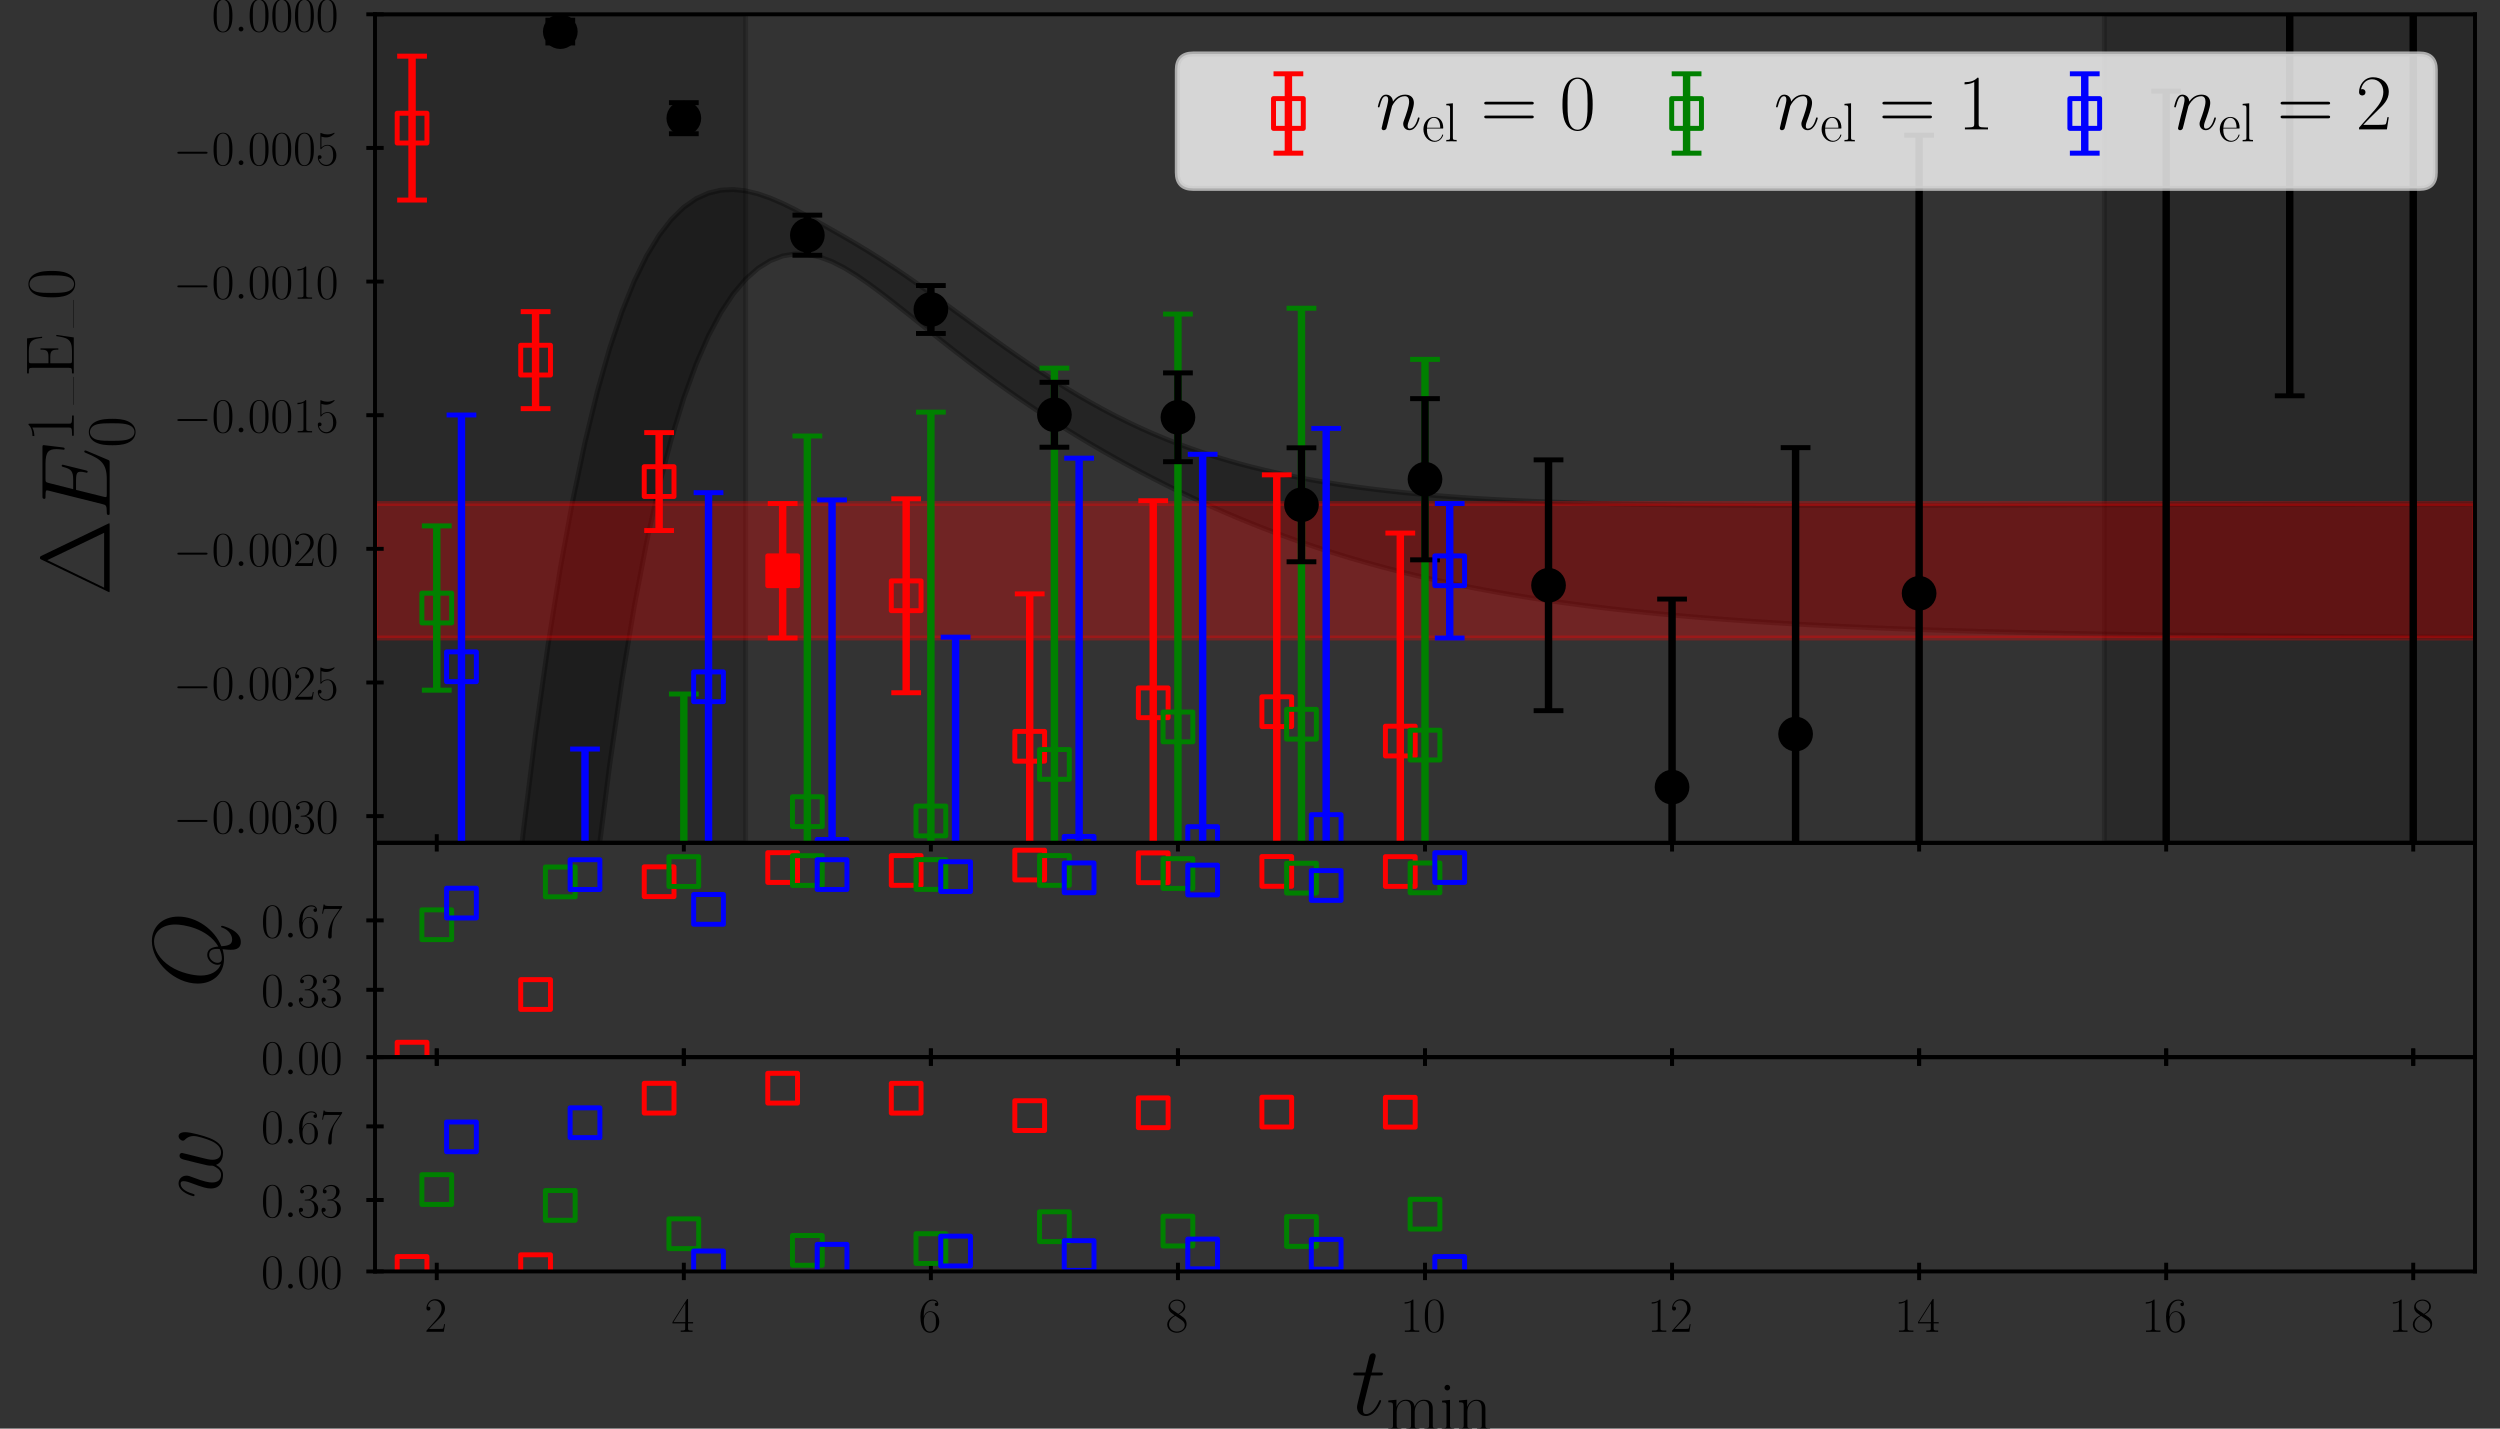 <?xml version="1.0" encoding="utf-8" standalone="no"?>
<!DOCTYPE svg PUBLIC "-//W3C//DTD SVG 1.1//EN"
  "http://www.w3.org/Graphics/SVG/1.1/DTD/svg11.dtd">
<!-- Created with matplotlib (http://matplotlib.org/) -->
<svg height="288pt" version="1.1" viewBox="0 0 504 288" width="504pt" xmlns="http://www.w3.org/2000/svg" xmlns:xlink="http://www.w3.org/1999/xlink">
 <rect x="0" y="0" width="504" height="288" fill="#333333" stroke="none"/>
 <defs>
  <style type="text/css">
*{stroke-linecap:butt;stroke-linejoin:round;}
  </style>
 </defs>
 <g id="figure_1">
  <g id="patch_1">
   <path d="M 0 288 
L 504 288 
L 504 0 
L 0 0 
z
" style="fill:none;"/>
  </g>
  <g id="axes_1">
   <g id="patch_2">
    <path d="M 75.6 169.92 
L 498.96 169.92 
L 498.96 2.88 
L 75.6 2.88 
z
" style="fill:none;"/>
   </g>
   <g id="PolyCollection_1">
    <path clip-path="url(#p9fa1754113)" d="M 38.245 2445.121 
L 38.245 4854.414 
L 40.735 4513.746 
L 43.225 4189.169 
L 45.716 3880.674 
L 48.206 3588.173 
L 50.696 3311.507 
L 53.187 3050.448 
L 55.677 2804.703 
L 58.168 2573.926 
L 60.658 2357.718 
L 63.148 2155.636 
L 65.639 1967.202 
L 68.129 1791.903 
L 70.619 1629.203 
L 73.11 1478.546 
L 75.6 1339.362 
L 78.09 1211.071 
L 80.581 1093.094 
L 83.071 984.848 
L 85.561 885.759 
L 88.052 795.26 
L 90.542 712.796 
L 93.032 637.827 
L 95.523 569.832 
L 98.013 508.308 
L 100.504 452.771 
L 102.994 402.762 
L 105.484 357.843 
L 107.975 317.601 
L 110.465 281.644 
L 112.955 249.608 
L 115.446 221.148 
L 117.936 195.944 
L 120.426 173.7 
L 122.917 154.14 
L 125.407 137.009 
L 127.897 122.072 
L 130.388 109.114 
L 132.878 97.938 
L 135.368 88.362 
L 137.859 80.222 
L 140.349 73.369 
L 142.84 67.666 
L 145.33 62.991 
L 147.82 59.235 
L 150.311 56.298 
L 152.801 54.095 
L 155.291 52.55 
L 157.782 51.599 
L 160.272 51.188 
L 162.762 51.271 
L 165.253 51.807 
L 167.743 52.742 
L 170.233 54.013 
L 172.724 55.544 
L 175.214 57.262 
L 177.704 59.105 
L 180.195 61.027 
L 182.685 62.993 
L 185.176 64.979 
L 187.666 66.965 
L 190.156 68.936 
L 192.647 70.884 
L 195.137 72.8 
L 197.627 74.678 
L 200.118 76.515 
L 202.608 78.308 
L 205.098 80.055 
L 207.589 81.757 
L 210.079 83.414 
L 212.569 85.025 
L 215.06 86.593 
L 217.55 88.119 
L 220.04 89.604 
L 222.531 91.05 
L 225.021 92.458 
L 227.512 93.828 
L 230.002 95.163 
L 232.492 96.461 
L 234.983 97.725 
L 237.473 98.953 
L 239.963 100.147 
L 242.454 101.305 
L 244.944 102.428 
L 247.434 103.516 
L 249.925 104.569 
L 252.415 105.587 
L 254.905 106.57 
L 257.396 107.519 
L 259.886 108.434 
L 262.376 109.316 
L 264.867 110.164 
L 267.357 110.981 
L 269.848 111.766 
L 272.338 112.52 
L 274.828 113.244 
L 277.319 113.939 
L 279.809 114.605 
L 282.299 115.244 
L 284.79 115.856 
L 287.28 116.442 
L 289.77 117.004 
L 292.261 117.541 
L 294.751 118.055 
L 297.241 118.547 
L 299.732 119.017 
L 302.222 119.466 
L 304.712 119.895 
L 307.203 120.306 
L 309.693 120.697 
L 312.184 121.071 
L 314.674 121.429 
L 317.164 121.77 
L 319.655 122.095 
L 322.145 122.405 
L 324.635 122.702 
L 327.126 122.984 
L 329.616 123.254 
L 332.106 123.511 
L 334.597 123.756 
L 337.087 123.989 
L 339.577 124.212 
L 342.068 124.424 
L 344.558 124.626 
L 347.048 124.819 
L 349.539 125.003 
L 352.029 125.178 
L 354.52 125.344 
L 357.01 125.503 
L 359.5 125.654 
L 361.991 125.798 
L 364.481 125.935 
L 366.971 126.066 
L 369.462 126.19 
L 371.952 126.308 
L 374.442 126.421 
L 376.933 126.528 
L 379.423 126.631 
L 381.913 126.728 
L 384.404 126.82 
L 386.894 126.908 
L 389.384 126.992 
L 391.875 127.072 
L 394.365 127.148 
L 396.856 127.22 
L 399.346 127.289 
L 401.836 127.354 
L 404.327 127.416 
L 406.817 127.476 
L 409.307 127.532 
L 411.798 127.586 
L 414.288 127.637 
L 416.778 127.685 
L 419.269 127.731 
L 421.759 127.775 
L 424.249 127.817 
L 426.74 127.857 
L 429.23 127.894 
L 431.72 127.93 
L 434.211 127.964 
L 436.701 127.997 
L 439.192 128.028 
L 441.682 128.057 
L 444.172 128.085 
L 446.663 128.112 
L 449.153 128.137 
L 451.643 128.161 
L 454.134 128.184 
L 456.624 128.206 
L 459.114 128.226 
L 461.605 128.246 
L 464.095 128.265 
L 466.585 128.282 
L 469.076 128.299 
L 471.566 128.315 
L 474.056 128.331 
L 476.547 128.345 
L 479.037 128.359 
L 481.528 128.372 
L 484.018 128.385 
L 486.508 128.396 
L 488.999 128.408 
L 491.489 128.418 
L 493.979 128.429 
L 496.47 128.438 
L 498.96 128.447 
L 501.45 128.456 
L 503.941 128.465 
L 506.431 128.472 
L 508.921 128.48 
L 511.412 -5416.309 
L 513.902 -5093.129 
L 516.392 -4791.785 
L 518.883 -4511.275 
L 521.373 -4250.61 
L 523.864 -4008.81 
L 526.354 -3784.912 
L 528.844 -3577.972 
L 531.335 -3387.063 
L 533.825 -3211.283 
L 533.825 -5103.102 
L 533.825 -5103.102 
L 531.335 -5454.223 
L 528.844 -5835.431 
L 526.354 -6248.36 
L 523.864 -6694.652 
L 521.373 -7175.944 
L 518.883 -7693.866 
L 516.392 -8250.027 
L 513.902 -8846.009 
L 511.412 -9483.355 
L 508.921 101.592 
L 506.431 101.596 
L 503.941 101.599 
L 501.45 101.603 
L 498.96 101.607 
L 496.47 101.611 
L 493.979 101.615 
L 491.489 101.619 
L 488.999 101.623 
L 486.508 101.627 
L 484.018 101.632 
L 481.528 101.637 
L 479.037 101.642 
L 476.547 101.647 
L 474.056 101.652 
L 471.566 101.657 
L 469.076 101.663 
L 466.585 101.668 
L 464.095 101.674 
L 461.605 101.68 
L 459.114 101.686 
L 456.624 101.693 
L 454.134 101.699 
L 451.643 101.706 
L 449.153 101.713 
L 446.663 101.72 
L 444.172 101.727 
L 441.682 101.734 
L 439.192 101.741 
L 436.701 101.749 
L 434.211 101.756 
L 431.72 101.764 
L 429.23 101.772 
L 426.74 101.78 
L 424.249 101.788 
L 421.759 101.796 
L 419.269 101.804 
L 416.778 101.812 
L 414.288 101.821 
L 411.798 101.829 
L 409.307 101.837 
L 406.817 101.845 
L 404.327 101.853 
L 401.836 101.861 
L 399.346 101.868 
L 396.856 101.876 
L 394.365 101.883 
L 391.875 101.889 
L 389.384 101.896 
L 386.894 101.902 
L 384.404 101.907 
L 381.913 101.912 
L 379.423 101.916 
L 376.933 101.92 
L 374.442 101.922 
L 371.952 101.924 
L 369.462 101.924 
L 366.971 101.924 
L 364.481 101.922 
L 361.991 101.918 
L 359.5 101.913 
L 357.01 101.907 
L 354.52 101.898 
L 352.029 101.887 
L 349.539 101.874 
L 347.048 101.858 
L 344.558 101.839 
L 342.068 101.818 
L 339.577 101.793 
L 337.087 101.764 
L 334.597 101.731 
L 332.106 101.694 
L 329.616 101.652 
L 327.126 101.606 
L 324.635 101.554 
L 322.145 101.495 
L 319.655 101.431 
L 317.164 101.359 
L 314.674 101.28 
L 312.184 101.193 
L 309.693 101.097 
L 307.203 100.992 
L 304.712 100.876 
L 302.222 100.75 
L 299.732 100.612 
L 297.241 100.461 
L 294.751 100.297 
L 292.261 100.118 
L 289.77 99.923 
L 287.28 99.712 
L 284.79 99.483 
L 282.299 99.235 
L 279.809 98.966 
L 277.319 98.675 
L 274.828 98.36 
L 272.338 98.021 
L 269.848 97.654 
L 267.357 97.259 
L 264.867 96.833 
L 262.376 96.374 
L 259.886 95.881 
L 257.396 95.35 
L 254.905 94.78 
L 252.415 94.168 
L 249.925 93.512 
L 247.434 92.808 
L 244.944 92.054 
L 242.454 91.248 
L 239.963 90.386 
L 237.473 89.467 
L 234.983 88.487 
L 232.492 87.444 
L 230.002 86.338 
L 227.512 85.165 
L 225.021 83.926 
L 222.531 82.62 
L 220.04 81.248 
L 217.55 79.812 
L 215.06 78.313 
L 212.569 76.754 
L 210.079 75.14 
L 207.589 73.475 
L 205.098 71.764 
L 202.608 70.015 
L 200.118 68.234 
L 197.627 66.428 
L 195.137 64.608 
L 192.647 62.783 
L 190.156 60.962 
L 187.666 59.158 
L 185.176 57.382 
L 182.685 55.645 
L 180.195 53.958 
L 177.704 52.329 
L 175.214 50.763 
L 172.724 49.255 
L 170.233 47.796 
L 167.743 46.368 
L 165.253 44.959 
L 162.762 43.575 
L 160.272 42.245 
L 157.782 41.014 
L 155.291 39.938 
L 152.801 39.072 
L 150.311 38.475 
L 147.82 38.209 
L 145.33 38.337 
L 142.84 38.926 
L 140.349 40.05 
L 137.859 41.785 
L 135.368 44.216 
L 132.878 47.432 
L 130.388 51.531 
L 127.897 56.616 
L 125.407 62.799 
L 122.917 70.199 
L 120.426 78.944 
L 117.936 89.167 
L 115.446 101.013 
L 112.955 114.634 
L 110.465 130.191 
L 107.975 147.854 
L 105.484 167.801 
L 102.994 190.22 
L 100.504 215.31 
L 98.013 243.275 
L 95.523 274.333 
L 93.032 308.708 
L 90.542 346.634 
L 88.052 388.355 
L 85.561 434.122 
L 83.071 484.194 
L 80.581 538.84 
L 78.09 598.333 
L 75.6 662.955 
L 73.11 732.993 
L 70.619 808.736 
L 68.129 890.481 
L 65.639 978.524 
L 63.148 1073.162 
L 60.658 1174.694 
L 58.168 1283.414 
L 55.677 1399.613 
L 53.187 1523.577 
L 50.696 1655.583 
L 48.206 1795.899 
L 45.716 1944.779 
L 43.225 2102.463 
L 40.735 2269.176 
L 38.245 2445.121 
z
" style="fill-opacity:0.3;stroke:#000000;stroke-opacity:0.3;"/>
   </g>
   <g id="patch_3">
    <path clip-path="url(#p9fa1754113)" d="M 38.245 169.92 
L 38.245 2.88 
L 150.311 2.88 
L 150.311 169.92 
z
" style="opacity:0.2;stroke:#000000;stroke-linejoin:miter;"/>
   </g>
   <g id="patch_4">
    <path clip-path="url(#p9fa1754113)" d="M 424.249 169.92 
L 424.249 2.88 
L 536.315 2.88 
L 536.315 169.92 
z
" style="opacity:0.2;stroke:#000000;stroke-linejoin:miter;"/>
   </g>
   <g id="patch_5">
    <path clip-path="url(#p9fa1754113)" d="M 75.6 128.624 
L 75.6 101.51 
L 498.96 101.51 
L 498.96 128.624 
z
" style="fill:#ff0000;opacity:0.3;stroke:#ff0000;stroke-linejoin:miter;"/>
   </g>
   <g id="matplotlib.axis_1">
    <g id="xtick_1">
     <g id="line2d_1">
      <defs>
       <path d="M 0 1.75 
L 0 -1.75 
" id="m07ddef356a" style="stroke:#000000;stroke-width:0.8;"/>
      </defs>
      <g>
       <use style="stroke:#000000;stroke-width:0.8;" x="88.052" xlink:href="#m07ddef356a" y="169.92"/>
      </g>
     </g>
    </g>
    <g id="xtick_2">
     <g id="line2d_2">
      <g>
       <use style="stroke:#000000;stroke-width:0.8;" x="137.859" xlink:href="#m07ddef356a" y="169.92"/>
      </g>
     </g>
    </g>
    <g id="xtick_3">
     <g id="line2d_3">
      <g>
       <use style="stroke:#000000;stroke-width:0.8;" x="187.666" xlink:href="#m07ddef356a" y="169.92"/>
      </g>
     </g>
    </g>
    <g id="xtick_4">
     <g id="line2d_4">
      <g>
       <use style="stroke:#000000;stroke-width:0.8;" x="237.473" xlink:href="#m07ddef356a" y="169.92"/>
      </g>
     </g>
    </g>
    <g id="xtick_5">
     <g id="line2d_5">
      <g>
       <use style="stroke:#000000;stroke-width:0.8;" x="287.28" xlink:href="#m07ddef356a" y="169.92"/>
      </g>
     </g>
    </g>
    <g id="xtick_6">
     <g id="line2d_6">
      <g>
       <use style="stroke:#000000;stroke-width:0.8;" x="337.087" xlink:href="#m07ddef356a" y="169.92"/>
      </g>
     </g>
    </g>
    <g id="xtick_7">
     <g id="line2d_7">
      <g>
       <use style="stroke:#000000;stroke-width:0.8;" x="386.894" xlink:href="#m07ddef356a" y="169.92"/>
      </g>
     </g>
    </g>
    <g id="xtick_8">
     <g id="line2d_8">
      <g>
       <use style="stroke:#000000;stroke-width:0.8;" x="436.701" xlink:href="#m07ddef356a" y="169.92"/>
      </g>
     </g>
    </g>
    <g id="xtick_9">
     <g id="line2d_9">
      <g>
       <use style="stroke:#000000;stroke-width:0.8;" x="486.508" xlink:href="#m07ddef356a" y="169.92"/>
      </g>
     </g>
    </g>
   </g>
   <g id="matplotlib.axis_2">
    <g id="ytick_1">
     <g id="line2d_10">
      <defs>
       <path d="M 1.75 0 
L -1.75 -0 
" id="m373a8c2a8d" style="stroke:#000000;stroke-width:0.8;"/>
      </defs>
      <g>
       <use style="stroke:#000000;stroke-width:0.8;" x="75.6" xlink:href="#m373a8c2a8d" y="164.532"/>
      </g>
     </g>
     <g id="text_1">
      <!-- $-0.0030$ -->
      <defs>
       <path d="M 65.906 23 
C 67.594 23 69.406 23 69.406 25 
C 69.406 27 67.594 27 65.906 27 
L 11.797 27 
C 10.094 27 8.297 27 8.297 25 
C 8.297 23 10.094 23 11.797 23 
z
" id="CMSY10-0"/>
       <path d="M 42 31.641 
C 42 37.75 41.906 48.125 37.703 56.109 
C 34 63.109 28.094 65.594 22.906 65.594 
C 18.094 65.594 12 63.406 8.203 56.203 
C 4.203 48.719 3.797 39.438 3.797 31.641 
C 3.797 25.953 3.906 17.281 7 9.672 
C 11.297 -0.609 19 -2 22.906 -2 
C 27.5 -2 34.5 -0.109 38.594 9.375 
C 41.594 16.281 42 24.359 42 31.641 
z
M 22.906 -0.406 
C 16.5 -0.406 12.703 5.078 11.297 12.688 
C 10.203 18.562 10.203 27.156 10.203 32.75 
C 10.203 40.438 10.203 46.828 11.5 52.922 
C 13.406 61.391 19 64 22.906 64 
C 27 64 32.297 61.297 34.203 53.125 
C 35.5 47.438 35.594 40.734 35.594 32.75 
C 35.594 26.25 35.594 18.266 34.406 12.375 
C 32.297 1.484 26.406 -0.406 22.906 -0.406 
z
" id="CMR17-48"/>
       <path d="M 18.406 4.797 
C 18.406 7.688 16 9.672 13.594 9.672 
C 10.703 9.672 8.703 7.281 8.703 4.891 
C 8.703 2 11.094 0 13.5 0 
C 16.406 0 18.406 2.391 18.406 4.797 
z
" id="CMMI12-58"/>
       <path d="M 22.094 33.703 
C 31 33.703 34.906 25.969 34.906 17.031 
C 34.906 5 28.5 0.391 22.703 0.391 
C 17.406 0.391 8.797 3.031 6.094 10.828 
C 6.594 10.625 7.094 10.625 7.594 10.625 
C 10 10.625 11.797 12.219 11.797 14.812 
C 11.797 17.703 9.594 19 7.594 19 
C 5.906 19 3.297 18.203 3.297 14.469 
C 3.297 5.234 12.297 -2 22.906 -2 
C 34 -2 42.5 6.719 42.5 16.953 
C 42.5 26.672 34.5 33.703 25 34.797 
C 32.594 36.375 39.906 43.062 39.906 52.016 
C 39.906 59.688 32 65.297 23 65.297 
C 13.906 65.297 5.906 59.828 5.906 52.016 
C 5.906 48.594 8.5 48 9.797 48 
C 11.906 48 13.703 49.297 13.703 51.891 
C 13.703 54.469 11.906 55.766 9.797 55.766 
C 9.406 55.766 8.906 55.766 8.5 55.578 
C 11.406 61.859 19.297 63 22.797 63 
C 26.297 63 32.906 61.328 32.906 51.875 
C 32.906 49.109 32.5 44.188 29.094 39.844 
C 26.094 36 22.703 36 19.406 35.688 
C 18.906 35.688 16.594 35.453 16.203 35.453 
C 15.5 35.359 15.094 35.266 15.094 34.5 
C 15.094 33.797 15.203 33.703 17.203 33.703 
z
" id="CMR17-51"/>
      </defs>
      <g transform="translate(34.927 167.991)scale(0.1 -0.1)">
       <use transform="scale(0.996)" xlink:href="#CMSY10-0"/>
       <use transform="translate(77.487 0)scale(0.996)" xlink:href="#CMR17-48"/>
       <use transform="translate(123.178 0)scale(0.996)" xlink:href="#CMMI12-58"/>
       <use transform="translate(150.275 0)scale(0.996)" xlink:href="#CMR17-48"/>
       <use transform="translate(195.966 0)scale(0.996)" xlink:href="#CMR17-48"/>
       <use transform="translate(241.656 0)scale(0.996)" xlink:href="#CMR17-51"/>
       <use transform="translate(287.347 0)scale(0.996)" xlink:href="#CMR17-48"/>
      </g>
     </g>
    </g>
    <g id="ytick_2">
     <g id="line2d_11">
      <g>
       <use style="stroke:#000000;stroke-width:0.8;" x="75.6" xlink:href="#m373a8c2a8d" y="137.59"/>
      </g>
     </g>
     <g id="text_2">
      <!-- $-0.0025$ -->
      <defs>
       <path d="M 41.703 15.453 
L 39.906 15.453 
C 38.906 8.375 38.094 7.172 37.703 6.562 
C 37.203 5.766 30 5.766 28.594 5.766 
L 9.406 5.766 
C 13 9.672 20 16.75 28.5 24.953 
C 34.594 30.734 41.703 37.531 41.703 47.422 
C 41.703 59.219 32.297 66 21.797 66 
C 10.797 66 4.094 56.312 4.094 47.344 
C 4.094 43.438 7 42.938 8.203 42.938 
C 9.203 42.938 12.203 43.547 12.203 47.031 
C 12.203 50.109 9.594 51 8.203 51 
C 7.594 51 7 50.906 6.594 50.703 
C 8.5 59.219 14.297 63.406 20.406 63.406 
C 29.094 63.406 34.797 56.516 34.797 47.422 
C 34.797 38.734 29.703 31.25 24 24.75 
L 4.094 2.281 
L 4.094 0 
L 39.297 0 
z
" id="CMR17-50"/>
       <path d="M 11.406 57.688 
C 12.406 57.281 16.5 56 20.703 56 
C 30 56 35.094 61.109 38 64.062 
C 38 64.953 38 65.5 37.406 65.5 
C 37.297 65.5 37.094 65.5 36.297 65.047 
C 32.797 63.406 28.703 62.078 23.703 62.078 
C 20.703 62.078 16.203 62.484 11.297 64.672 
C 10.203 65.172 10 65.172 9.906 65.172 
C 9.406 65.172 9.297 65.062 9.297 63.078 
L 9.297 34.422 
C 9.297 32.641 9.297 32.141 10.297 32.141 
C 10.797 32.141 11 32.344 11.5 33.031 
C 14.703 37.516 19.094 39.406 24.094 39.406 
C 27.594 39.406 35.094 37.219 35.094 20.141 
C 35.094 16.953 35.094 11.172 32.094 6.578 
C 29.594 2.484 25.703 0.391 21.406 0.391 
C 14.797 0.391 8.094 5 6.297 12.719 
C 6.703 12.609 7.5 12.422 7.906 12.422 
C 9.203 12.422 11.703 13.125 11.703 16.219 
C 11.703 18.906 9.797 20 7.906 20 
C 5.594 20 4.094 18.594 4.094 15.797 
C 4.094 7.094 11 -2 21.594 -2 
C 31.906 -2 41.703 6.875 41.703 19.75 
C 41.703 31.719 33.906 41 24.203 41 
C 19.094 41 14.797 39.109 11.406 35.531 
z
" id="CMR17-53"/>
      </defs>
      <g transform="translate(34.927 141.049)scale(0.1 -0.1)">
       <use transform="scale(0.996)" xlink:href="#CMSY10-0"/>
       <use transform="translate(77.487 0)scale(0.996)" xlink:href="#CMR17-48"/>
       <use transform="translate(123.178 0)scale(0.996)" xlink:href="#CMMI12-58"/>
       <use transform="translate(150.275 0)scale(0.996)" xlink:href="#CMR17-48"/>
       <use transform="translate(195.966 0)scale(0.996)" xlink:href="#CMR17-48"/>
       <use transform="translate(241.656 0)scale(0.996)" xlink:href="#CMR17-50"/>
       <use transform="translate(287.347 0)scale(0.996)" xlink:href="#CMR17-53"/>
      </g>
     </g>
    </g>
    <g id="ytick_3">
     <g id="line2d_12">
      <g>
       <use style="stroke:#000000;stroke-width:0.8;" x="75.6" xlink:href="#m373a8c2a8d" y="110.648"/>
      </g>
     </g>
     <g id="text_3">
      <!-- $-0.0020$ -->
      <g transform="translate(34.927 114.107)scale(0.1 -0.1)">
       <use transform="scale(0.996)" xlink:href="#CMSY10-0"/>
       <use transform="translate(77.487 0)scale(0.996)" xlink:href="#CMR17-48"/>
       <use transform="translate(123.178 0)scale(0.996)" xlink:href="#CMMI12-58"/>
       <use transform="translate(150.275 0)scale(0.996)" xlink:href="#CMR17-48"/>
       <use transform="translate(195.966 0)scale(0.996)" xlink:href="#CMR17-48"/>
       <use transform="translate(241.656 0)scale(0.996)" xlink:href="#CMR17-50"/>
       <use transform="translate(287.347 0)scale(0.996)" xlink:href="#CMR17-48"/>
      </g>
     </g>
    </g>
    <g id="ytick_4">
     <g id="line2d_13">
      <g>
       <use style="stroke:#000000;stroke-width:0.8;" x="75.6" xlink:href="#m373a8c2a8d" y="83.706"/>
      </g>
     </g>
     <g id="text_4">
      <!-- $-0.0015$ -->
      <defs>
       <path d="M 26.594 63.406 
C 26.594 65.5 26.5 65.5 25.094 65.5 
C 21.203 61.188 15.297 59.797 9.703 59.797 
C 9.406 59.797 8.906 59.797 8.797 59.5 
C 8.703 59.297 8.703 59.094 8.703 57 
C 11.797 57 17 57.594 21 59.984 
L 21 7.203 
C 21 3.688 20.797 2.5 12.203 2.5 
L 9.203 2.5 
L 9.203 0 
C 14 0 19 0 23.797 0 
C 28.594 0 33.594 0 38.406 0 
L 38.406 2.5 
L 35.406 2.5 
C 26.797 2.5 26.594 3.594 26.594 7.156 
z
" id="CMR17-49"/>
      </defs>
      <g transform="translate(34.927 87.165)scale(0.1 -0.1)">
       <use transform="scale(0.996)" xlink:href="#CMSY10-0"/>
       <use transform="translate(77.487 0)scale(0.996)" xlink:href="#CMR17-48"/>
       <use transform="translate(123.178 0)scale(0.996)" xlink:href="#CMMI12-58"/>
       <use transform="translate(150.275 0)scale(0.996)" xlink:href="#CMR17-48"/>
       <use transform="translate(195.966 0)scale(0.996)" xlink:href="#CMR17-48"/>
       <use transform="translate(241.656 0)scale(0.996)" xlink:href="#CMR17-49"/>
       <use transform="translate(287.347 0)scale(0.996)" xlink:href="#CMR17-53"/>
      </g>
     </g>
    </g>
    <g id="ytick_5">
     <g id="line2d_14">
      <g>
       <use style="stroke:#000000;stroke-width:0.8;" x="75.6" xlink:href="#m373a8c2a8d" y="56.764"/>
      </g>
     </g>
     <g id="text_5">
      <!-- $-0.0010$ -->
      <g transform="translate(34.927 60.223)scale(0.1 -0.1)">
       <use transform="scale(0.996)" xlink:href="#CMSY10-0"/>
       <use transform="translate(77.487 0)scale(0.996)" xlink:href="#CMR17-48"/>
       <use transform="translate(123.178 0)scale(0.996)" xlink:href="#CMMI12-58"/>
       <use transform="translate(150.275 0)scale(0.996)" xlink:href="#CMR17-48"/>
       <use transform="translate(195.966 0)scale(0.996)" xlink:href="#CMR17-48"/>
       <use transform="translate(241.656 0)scale(0.996)" xlink:href="#CMR17-49"/>
       <use transform="translate(287.347 0)scale(0.996)" xlink:href="#CMR17-48"/>
      </g>
     </g>
    </g>
    <g id="ytick_6">
     <g id="line2d_15">
      <g>
       <use style="stroke:#000000;stroke-width:0.8;" x="75.6" xlink:href="#m373a8c2a8d" y="29.822"/>
      </g>
     </g>
     <g id="text_6">
      <!-- $-0.0005$ -->
      <g transform="translate(34.927 33.281)scale(0.1 -0.1)">
       <use transform="scale(0.996)" xlink:href="#CMSY10-0"/>
       <use transform="translate(77.487 0)scale(0.996)" xlink:href="#CMR17-48"/>
       <use transform="translate(123.178 0)scale(0.996)" xlink:href="#CMMI12-58"/>
       <use transform="translate(150.275 0)scale(0.996)" xlink:href="#CMR17-48"/>
       <use transform="translate(195.966 0)scale(0.996)" xlink:href="#CMR17-48"/>
       <use transform="translate(241.656 0)scale(0.996)" xlink:href="#CMR17-48"/>
       <use transform="translate(287.347 0)scale(0.996)" xlink:href="#CMR17-53"/>
      </g>
     </g>
    </g>
    <g id="ytick_7">
     <g id="line2d_16">
      <g>
       <use style="stroke:#000000;stroke-width:0.8;" x="75.6" xlink:href="#m373a8c2a8d" y="2.88"/>
      </g>
     </g>
     <g id="text_7">
      <!-- $0.0000$ -->
      <g transform="translate(42.676 6.339)scale(0.1 -0.1)">
       <use transform="scale(0.996)" xlink:href="#CMR17-48"/>
       <use transform="translate(45.69 0)scale(0.996)" xlink:href="#CMMI12-58"/>
       <use transform="translate(72.788 0)scale(0.996)" xlink:href="#CMR17-48"/>
       <use transform="translate(118.478 0)scale(0.996)" xlink:href="#CMR17-48"/>
       <use transform="translate(164.169 0)scale(0.996)" xlink:href="#CMR17-48"/>
       <use transform="translate(209.859 0)scale(0.996)" xlink:href="#CMR17-48"/>
      </g>
     </g>
    </g>
    <g id="text_8">
     <!-- $\Delta E_0^{\rm 1\_E\_0}$ -->
     <defs>
      <path d="M 40.594 68.797 
C 39.797 70.5 39.406 70.5 38.594 70.5 
C 37.406 70.5 37.297 70.297 36.594 68.891 
L 4.203 1.703 
C 4.094 1.5 3.703 0.594 3.703 0.5 
C 3.703 0.094 3.797 0 5.594 0 
L 71.5 0 
C 73.297 0 73.406 0.094 73.406 0.5 
C 73.406 0.594 73 1.5 72.906 1.703 
z
M 36.094 63.094 
L 63.797 5.594 
L 8.297 5.594 
z
" id="CMR17-1"/>
      <path d="M 69.5 23.266 
C 69.594 23.562 69.906 24.281 69.906 24.672 
C 69.906 25.172 69.5 25.672 68.906 25.672 
C 68.5 25.672 68.297 25.578 68 25.266 
C 67.797 25.172 67.797 24.969 66.906 22.953 
C 61 8.906 56.703 2.891 40.703 2.891 
L 26.094 2.891 
C 24.703 2.891 24.5 2.891 23.906 3 
C 22.797 3.094 22.703 3.297 22.703 4.094 
C 22.703 4.797 22.906 5.391 23.094 6.297 
L 30 34 
L 39.906 34 
C 47.703 34 48.297 32.281 48.297 29.281 
C 48.297 28.281 48.297 27.375 47.594 24.375 
C 47.406 23.969 47.297 23.562 47.297 23.266 
C 47.297 22.562 47.797 22.266 48.406 22.266 
C 49.297 22.266 49.406 22.953 49.797 24.359 
L 55.5 47.531 
C 55.5 48.016 55.094 48.516 54.5 48.516 
C 53.594 48.516 53.5 48.125 53.094 46.719 
C 51.094 39.078 49.094 36.891 40.203 36.891 
L 30.703 36.891 
L 36.906 61.406 
C 37.797 64.906 38 64.906 42.094 64.906 
L 56.406 64.906 
C 68.703 64.906 71.203 61.609 71.203 54.031 
C 71.203 53.922 71.203 51.141 70.797 47.844 
C 70.703 47.438 70.594 46.844 70.594 46.641 
C 70.594 45.844 71.094 45.547 71.703 45.547 
C 72.406 45.547 72.797 45.953 73 47.734 
L 75.094 65.219 
C 75.094 65.547 75.297 66.609 75.297 66.828 
C 75.297 68 74.406 68 72.594 68 
L 23.797 68 
C 21.906 68 20.906 68 20.906 66.078 
C 20.906 64.906 21.594 64.906 23.297 64.906 
C 29.5 64.906 29.5 64.281 29.5 63.312 
C 29.5 62.812 29.406 62.406 29.094 61.312 
L 15.594 7.391 
C 14.703 3.891 14.5 2.891 7.5 2.891 
C 5.594 2.891 4.594 2.891 4.594 1.094 
C 4.594 0 5.203 0 7.203 0 
L 57.406 0 
C 59.594 0 59.703 0.094 60.406 1.719 
z
" id="CMMI12-69"/>
      <path d="M 60.703 25.234 
L 58.906 25.234 
C 56.703 10.562 55.406 2.594 37.797 2.594 
L 23.906 2.594 
C 19.906 2.594 19.703 3.078 19.703 6.469 
L 19.703 34 
L 29.094 34 
C 38.5 34 39.406 30.625 39.406 22.344 
L 41.203 22.344 
L 41.203 48.141 
L 39.406 48.141 
C 39.406 39.953 38.5 36.594 29.094 36.594 
L 19.703 36.594 
L 19.703 61.141 
C 19.703 64.5 19.906 65 23.906 65 
L 37.594 65 
C 53.094 65 54.906 58.891 56.297 45.766 
L 58.094 45.766 
L 55.703 67.578 
L 5.094 67.578 
L 5.094 65 
C 12 65 13.094 65 13.094 60.531 
L 13.094 7.047 
C 13.094 2.594 12 2.594 5.094 2.594 
L 5.094 0 
L 57.094 0 
z
" id="CMR17-69"/>
     </defs>
     <g transform="translate(27.052 120.117)rotate(-90)scale(0.2 -0.2)">
      <use transform="translate(0 24.74)scale(0.996)" xlink:href="#CMR17-1"/>
      <use transform="translate(76.92 24.74)scale(0.996)" xlink:href="#CMMI12-69"/>
      <use transform="translate(154.971 60.894)scale(0.697)" xlink:href="#CMR17-49"/>
      <use transform="translate(220.682 60.894)scale(0.697)" xlink:href="#CMR17-69"/>
      <use transform="translate(298.22 60.894)scale(0.697)" xlink:href="#CMR17-48"/>
      <use transform="translate(149.131 0)scale(0.697)" xlink:href="#CMR17-48"/>
      <path d="M 192.575 60.894 
L 220.682 60.894 
L 220.682 61.292 
L 192.575 61.292 
L 192.575 60.894 
z
"/>
      <path d="M 270.113 60.894 
L 298.22 60.894 
L 298.22 61.292 
L 270.113 61.292 
L 270.113 60.894 
z
"/>
     </g>
    </g>
   </g>
   <g id="LineCollection_1">
    <path clip-path="url(#p9fa1754113)" d="M 83.071 40.333 
L 83.071 11.323 
" style="fill:none;stroke:#ff0000;stroke-width:1.5;"/>
   </g>
   <g id="LineCollection_2">
    <path clip-path="url(#p9fa1754113)" d="M 88.052 139.14 
L 88.052 106.02 
" style="fill:none;stroke:#008000;stroke-width:1.5;"/>
   </g>
   <g id="LineCollection_3">
    <path clip-path="url(#p9fa1754113)" d="M 93.032 185.169 
L 93.032 83.667 
" style="fill:none;stroke:#0000ff;stroke-width:1.5;"/>
   </g>
   <g id="LineCollection_4">
    <path clip-path="url(#p9fa1754113)" d="M 107.975 82.383 
L 107.975 62.823 
" style="fill:none;stroke:#ff0000;stroke-width:1.5;"/>
   </g>
   <g id="LineCollection_5">
    <path clip-path="url(#p9fa1754113)" d="M 112.955 289 
L 112.955 173.669 
" style="fill:none;stroke:#008000;stroke-width:1.5;"/>
   </g>
   <g id="LineCollection_6">
    <path clip-path="url(#p9fa1754113)" d="M 117.936 265.957 
L 117.936 151.008 
" style="fill:none;stroke:#0000ff;stroke-width:1.5;"/>
   </g>
   <g id="LineCollection_7">
    <path clip-path="url(#p9fa1754113)" d="M 132.878 106.959 
L 132.878 87.216 
" style="fill:none;stroke:#ff0000;stroke-width:1.5;"/>
   </g>
   <g id="LineCollection_8">
    <path clip-path="url(#p9fa1754113)" d="M 137.859 267.489 
L 137.859 139.912 
" style="fill:none;stroke:#008000;stroke-width:1.5;"/>
   </g>
   <g id="LineCollection_9">
    <path clip-path="url(#p9fa1754113)" d="M 142.84 177.585 
L 142.84 99.321 
" style="fill:none;stroke:#0000ff;stroke-width:1.5;"/>
   </g>
   <g id="LineCollection_10">
    <path clip-path="url(#p9fa1754113)" d="M 157.782 128.624 
L 157.782 101.51 
" style="fill:none;stroke:#ff0000;stroke-width:1.5;"/>
   </g>
   <g id="LineCollection_11">
    <path clip-path="url(#p9fa1754113)" d="M 162.762 239.359 
L 162.762 87.898 
" style="fill:none;stroke:#008000;stroke-width:1.5;"/>
   </g>
   <g id="LineCollection_12">
    <path clip-path="url(#p9fa1754113)" d="M 167.743 243.695 
L 167.743 100.789 
" style="fill:none;stroke:#0000ff;stroke-width:1.5;"/>
   </g>
   <g id="LineCollection_13">
    <path clip-path="url(#p9fa1754113)" d="M 182.685 139.657 
L 182.685 100.561 
" style="fill:none;stroke:#ff0000;stroke-width:1.5;"/>
   </g>
   <g id="LineCollection_14">
    <path clip-path="url(#p9fa1754113)" d="M 187.666 247.941 
L 187.666 83.083 
" style="fill:none;stroke:#008000;stroke-width:1.5;"/>
   </g>
   <g id="LineCollection_15">
    <path clip-path="url(#p9fa1754113)" d="M 192.647 269.244 
L 192.647 128.455 
" style="fill:none;stroke:#0000ff;stroke-width:1.5;"/>
   </g>
   <g id="LineCollection_16">
    <path clip-path="url(#p9fa1754113)" d="M 207.589 181.17 
L 207.589 119.727 
" style="fill:none;stroke:#ff0000;stroke-width:1.5;"/>
   </g>
   <g id="LineCollection_17">
    <path clip-path="url(#p9fa1754113)" d="M 212.569 233.998 
L 212.569 74.217 
" style="fill:none;stroke:#008000;stroke-width:1.5;"/>
   </g>
   <g id="LineCollection_18">
    <path clip-path="url(#p9fa1754113)" d="M 217.55 250.885 
L 217.55 92.364 
" style="fill:none;stroke:#0000ff;stroke-width:1.5;"/>
   </g>
   <g id="LineCollection_19">
    <path clip-path="url(#p9fa1754113)" d="M 232.492 182.419 
L 232.492 100.951 
" style="fill:none;stroke:#ff0000;stroke-width:1.5;"/>
   </g>
   <g id="LineCollection_20">
    <path clip-path="url(#p9fa1754113)" d="M 237.473 229.778 
L 237.473 63.317 
" style="fill:none;stroke:#008000;stroke-width:1.5;"/>
   </g>
   <g id="LineCollection_21">
    <path clip-path="url(#p9fa1754113)" d="M 242.454 247.735 
L 242.454 91.587 
" style="fill:none;stroke:#0000ff;stroke-width:1.5;"/>
   </g>
   <g id="LineCollection_22">
    <path clip-path="url(#p9fa1754113)" d="M 257.396 191.228 
L 257.396 95.727 
" style="fill:none;stroke:#ff0000;stroke-width:1.5;"/>
   </g>
   <g id="LineCollection_23">
    <path clip-path="url(#p9fa1754113)" d="M 262.376 229.872 
L 262.376 62.138 
" style="fill:none;stroke:#008000;stroke-width:1.5;"/>
   </g>
   <g id="LineCollection_24">
    <path clip-path="url(#p9fa1754113)" d="M 267.357 248.112 
L 267.357 86.368 
" style="fill:none;stroke:#0000ff;stroke-width:1.5;"/>
   </g>
   <g id="LineCollection_25">
    <path clip-path="url(#p9fa1754113)" d="M 282.299 191.328 
L 282.299 107.469 
" style="fill:none;stroke:#ff0000;stroke-width:1.5;"/>
   </g>
   <g id="LineCollection_26">
    <path clip-path="url(#p9fa1754113)" d="M 287.28 227.967 
L 287.28 72.447 
" style="fill:none;stroke:#008000;stroke-width:1.5;"/>
   </g>
   <g id="LineCollection_27">
    <path clip-path="url(#p9fa1754113)" d="M 292.261 128.624 
L 292.261 101.51 
" style="fill:none;stroke:#0000ff;stroke-width:1.5;"/>
   </g>
   <g id="LineCollection_28">
    <path clip-path="url(#p9fa1754113)" style="fill:none;stroke:#000000;stroke-width:1.5;"/>
    <path clip-path="url(#p9fa1754113)" d="M 112.955 8.665 
L 112.955 4.081 
" style="fill:none;stroke:#000000;stroke-width:1.5;"/>
    <path clip-path="url(#p9fa1754113)" d="M 137.859 26.961 
L 137.859 20.698 
" style="fill:none;stroke:#000000;stroke-width:1.5;"/>
    <path clip-path="url(#p9fa1754113)" d="M 162.762 51.465 
L 162.762 43.374 
" style="fill:none;stroke:#000000;stroke-width:1.5;"/>
    <path clip-path="url(#p9fa1754113)" d="M 187.666 67.227 
L 187.666 57.561 
" style="fill:none;stroke:#000000;stroke-width:1.5;"/>
    <path clip-path="url(#p9fa1754113)" d="M 212.569 90.163 
L 212.569 77.072 
" style="fill:none;stroke:#000000;stroke-width:1.5;"/>
    <path clip-path="url(#p9fa1754113)" d="M 237.473 93.078 
L 237.473 75.175 
" style="fill:none;stroke:#000000;stroke-width:1.5;"/>
    <path clip-path="url(#p9fa1754113)" d="M 262.376 113.254 
L 262.376 90.277 
" style="fill:none;stroke:#000000;stroke-width:1.5;"/>
    <path clip-path="url(#p9fa1754113)" d="M 287.28 112.864 
L 287.28 80.362 
" style="fill:none;stroke:#000000;stroke-width:1.5;"/>
    <path clip-path="url(#p9fa1754113)" d="M 312.184 143.274 
L 312.184 92.71 
" style="fill:none;stroke:#000000;stroke-width:1.5;"/>
    <path clip-path="url(#p9fa1754113)" d="M 337.087 196.596 
L 337.087 120.771 
" style="fill:none;stroke:#000000;stroke-width:1.5;"/>
    <path clip-path="url(#p9fa1754113)" d="M 361.991 205.729 
L 361.991 90.242 
" style="fill:none;stroke:#000000;stroke-width:1.5;"/>
    <path clip-path="url(#p9fa1754113)" d="M 386.894 211.966 
L 386.894 27.259 
" style="fill:none;stroke:#000000;stroke-width:1.5;"/>
    <path clip-path="url(#p9fa1754113)" style="fill:none;stroke:#000000;stroke-width:1.5;"/>
    <path clip-path="url(#p9fa1754113)" d="M 436.701 289 
L 436.701 18.368 
" style="fill:none;stroke:#000000;stroke-width:1.5;"/>
    <path clip-path="url(#p9fa1754113)" d="M 461.605 79.793 
L 461.605 -1 
" style="fill:none;stroke:#000000;stroke-width:1.5;"/>
    <path clip-path="url(#p9fa1754113)" d="M 486.508 289 
L 486.508 -1 
" style="fill:none;stroke:#000000;stroke-width:1.5;"/>
    <path clip-path="url(#p9fa1754113)" style="fill:none;stroke:#000000;stroke-width:1.5;"/>
    <path clip-path="url(#p9fa1754113)" style="fill:none;stroke:#000000;stroke-width:1.5;"/>
    <path clip-path="url(#p9fa1754113)" style="fill:none;stroke:#000000;stroke-width:1.5;"/>
    <path clip-path="url(#p9fa1754113)" style="fill:none;stroke:#000000;stroke-width:1.5;"/>
    <path clip-path="url(#p9fa1754113)" style="fill:none;stroke:#000000;stroke-width:1.5;"/>
    <path clip-path="url(#p9fa1754113)" style="fill:none;stroke:#000000;stroke-width:1.5;"/>
    <path clip-path="url(#p9fa1754113)" style="fill:none;stroke:#000000;stroke-width:1.5;"/>
   </g>
   <g id="line2d_17">
    <defs>
     <path d="M 3 0 
L -3 -0 
" id="me38d20a461" style="stroke:#ff0000;"/>
    </defs>
    <g clip-path="url(#p9fa1754113)">
     <use style="fill:#ff0000;stroke:#ff0000;" x="83.071" xlink:href="#me38d20a461" y="40.333"/>
    </g>
   </g>
   <g id="line2d_18">
    <g clip-path="url(#p9fa1754113)">
     <use style="fill:#ff0000;stroke:#ff0000;" x="83.071" xlink:href="#me38d20a461" y="11.323"/>
    </g>
   </g>
   <g id="line2d_19">
    <defs>
     <path d="M 3 0 
L -3 -0 
" id="m43d0d3fc72" style="stroke:#008000;"/>
    </defs>
    <g clip-path="url(#p9fa1754113)">
     <use style="fill:#008000;stroke:#008000;" x="88.052" xlink:href="#m43d0d3fc72" y="139.14"/>
    </g>
   </g>
   <g id="line2d_20">
    <g clip-path="url(#p9fa1754113)">
     <use style="fill:#008000;stroke:#008000;" x="88.052" xlink:href="#m43d0d3fc72" y="106.02"/>
    </g>
   </g>
   <g id="line2d_21">
    <defs>
     <path d="M 3 0 
L -3 -0 
" id="m21205691ae" style="stroke:#0000ff;"/>
    </defs>
    <g clip-path="url(#p9fa1754113)">
     <use style="fill:#0000ff;stroke:#0000ff;" x="93.032" xlink:href="#m21205691ae" y="185.169"/>
    </g>
   </g>
   <g id="line2d_22">
    <g clip-path="url(#p9fa1754113)">
     <use style="fill:#0000ff;stroke:#0000ff;" x="93.032" xlink:href="#m21205691ae" y="83.667"/>
    </g>
   </g>
   <g id="line2d_23">
    <g clip-path="url(#p9fa1754113)">
     <use style="fill:#ff0000;stroke:#ff0000;" x="107.975" xlink:href="#me38d20a461" y="82.383"/>
    </g>
   </g>
   <g id="line2d_24">
    <g clip-path="url(#p9fa1754113)">
     <use style="fill:#ff0000;stroke:#ff0000;" x="107.975" xlink:href="#me38d20a461" y="62.823"/>
    </g>
   </g>
   <g id="line2d_25">
    <g clip-path="url(#p9fa1754113)">
     <use style="fill:#008000;stroke:#008000;" x="112.955" xlink:href="#m43d0d3fc72" y="293.806"/>
    </g>
   </g>
   <g id="line2d_26">
    <g clip-path="url(#p9fa1754113)">
     <use style="fill:#008000;stroke:#008000;" x="112.955" xlink:href="#m43d0d3fc72" y="173.669"/>
    </g>
   </g>
   <g id="line2d_27">
    <g clip-path="url(#p9fa1754113)">
     <use style="fill:#0000ff;stroke:#0000ff;" x="117.936" xlink:href="#m21205691ae" y="265.957"/>
    </g>
   </g>
   <g id="line2d_28">
    <g clip-path="url(#p9fa1754113)">
     <use style="fill:#0000ff;stroke:#0000ff;" x="117.936" xlink:href="#m21205691ae" y="151.008"/>
    </g>
   </g>
   <g id="line2d_29">
    <g clip-path="url(#p9fa1754113)">
     <use style="fill:#ff0000;stroke:#ff0000;" x="132.878" xlink:href="#me38d20a461" y="106.959"/>
    </g>
   </g>
   <g id="line2d_30">
    <g clip-path="url(#p9fa1754113)">
     <use style="fill:#ff0000;stroke:#ff0000;" x="132.878" xlink:href="#me38d20a461" y="87.216"/>
    </g>
   </g>
   <g id="line2d_31">
    <g clip-path="url(#p9fa1754113)">
     <use style="fill:#008000;stroke:#008000;" x="137.859" xlink:href="#m43d0d3fc72" y="267.489"/>
    </g>
   </g>
   <g id="line2d_32">
    <g clip-path="url(#p9fa1754113)">
     <use style="fill:#008000;stroke:#008000;" x="137.859" xlink:href="#m43d0d3fc72" y="139.912"/>
    </g>
   </g>
   <g id="line2d_33">
    <g clip-path="url(#p9fa1754113)">
     <use style="fill:#0000ff;stroke:#0000ff;" x="142.84" xlink:href="#m21205691ae" y="177.585"/>
    </g>
   </g>
   <g id="line2d_34">
    <g clip-path="url(#p9fa1754113)">
     <use style="fill:#0000ff;stroke:#0000ff;" x="142.84" xlink:href="#m21205691ae" y="99.321"/>
    </g>
   </g>
   <g id="line2d_35">
    <g clip-path="url(#p9fa1754113)">
     <use style="fill:#ff0000;stroke:#ff0000;" x="157.782" xlink:href="#me38d20a461" y="128.624"/>
    </g>
   </g>
   <g id="line2d_36">
    <g clip-path="url(#p9fa1754113)">
     <use style="fill:#ff0000;stroke:#ff0000;" x="157.782" xlink:href="#me38d20a461" y="101.51"/>
    </g>
   </g>
   <g id="line2d_37">
    <g clip-path="url(#p9fa1754113)">
     <use style="fill:#008000;stroke:#008000;" x="162.762" xlink:href="#m43d0d3fc72" y="239.359"/>
    </g>
   </g>
   <g id="line2d_38">
    <g clip-path="url(#p9fa1754113)">
     <use style="fill:#008000;stroke:#008000;" x="162.762" xlink:href="#m43d0d3fc72" y="87.898"/>
    </g>
   </g>
   <g id="line2d_39">
    <g clip-path="url(#p9fa1754113)">
     <use style="fill:#0000ff;stroke:#0000ff;" x="167.743" xlink:href="#m21205691ae" y="243.695"/>
    </g>
   </g>
   <g id="line2d_40">
    <g clip-path="url(#p9fa1754113)">
     <use style="fill:#0000ff;stroke:#0000ff;" x="167.743" xlink:href="#m21205691ae" y="100.789"/>
    </g>
   </g>
   <g id="line2d_41">
    <g clip-path="url(#p9fa1754113)">
     <use style="fill:#ff0000;stroke:#ff0000;" x="182.685" xlink:href="#me38d20a461" y="139.657"/>
    </g>
   </g>
   <g id="line2d_42">
    <g clip-path="url(#p9fa1754113)">
     <use style="fill:#ff0000;stroke:#ff0000;" x="182.685" xlink:href="#me38d20a461" y="100.561"/>
    </g>
   </g>
   <g id="line2d_43">
    <g clip-path="url(#p9fa1754113)">
     <use style="fill:#008000;stroke:#008000;" x="187.666" xlink:href="#m43d0d3fc72" y="247.941"/>
    </g>
   </g>
   <g id="line2d_44">
    <g clip-path="url(#p9fa1754113)">
     <use style="fill:#008000;stroke:#008000;" x="187.666" xlink:href="#m43d0d3fc72" y="83.083"/>
    </g>
   </g>
   <g id="line2d_45">
    <g clip-path="url(#p9fa1754113)">
     <use style="fill:#0000ff;stroke:#0000ff;" x="192.647" xlink:href="#m21205691ae" y="269.244"/>
    </g>
   </g>
   <g id="line2d_46">
    <g clip-path="url(#p9fa1754113)">
     <use style="fill:#0000ff;stroke:#0000ff;" x="192.647" xlink:href="#m21205691ae" y="128.455"/>
    </g>
   </g>
   <g id="line2d_47">
    <g clip-path="url(#p9fa1754113)">
     <use style="fill:#ff0000;stroke:#ff0000;" x="207.589" xlink:href="#me38d20a461" y="181.17"/>
    </g>
   </g>
   <g id="line2d_48">
    <g clip-path="url(#p9fa1754113)">
     <use style="fill:#ff0000;stroke:#ff0000;" x="207.589" xlink:href="#me38d20a461" y="119.727"/>
    </g>
   </g>
   <g id="line2d_49">
    <g clip-path="url(#p9fa1754113)">
     <use style="fill:#008000;stroke:#008000;" x="212.569" xlink:href="#m43d0d3fc72" y="233.998"/>
    </g>
   </g>
   <g id="line2d_50">
    <g clip-path="url(#p9fa1754113)">
     <use style="fill:#008000;stroke:#008000;" x="212.569" xlink:href="#m43d0d3fc72" y="74.217"/>
    </g>
   </g>
   <g id="line2d_51">
    <g clip-path="url(#p9fa1754113)">
     <use style="fill:#0000ff;stroke:#0000ff;" x="217.55" xlink:href="#m21205691ae" y="250.885"/>
    </g>
   </g>
   <g id="line2d_52">
    <g clip-path="url(#p9fa1754113)">
     <use style="fill:#0000ff;stroke:#0000ff;" x="217.55" xlink:href="#m21205691ae" y="92.364"/>
    </g>
   </g>
   <g id="line2d_53">
    <g clip-path="url(#p9fa1754113)">
     <use style="fill:#ff0000;stroke:#ff0000;" x="232.492" xlink:href="#me38d20a461" y="182.419"/>
    </g>
   </g>
   <g id="line2d_54">
    <g clip-path="url(#p9fa1754113)">
     <use style="fill:#ff0000;stroke:#ff0000;" x="232.492" xlink:href="#me38d20a461" y="100.951"/>
    </g>
   </g>
   <g id="line2d_55">
    <g clip-path="url(#p9fa1754113)">
     <use style="fill:#008000;stroke:#008000;" x="237.473" xlink:href="#m43d0d3fc72" y="229.778"/>
    </g>
   </g>
   <g id="line2d_56">
    <g clip-path="url(#p9fa1754113)">
     <use style="fill:#008000;stroke:#008000;" x="237.473" xlink:href="#m43d0d3fc72" y="63.317"/>
    </g>
   </g>
   <g id="line2d_57">
    <g clip-path="url(#p9fa1754113)">
     <use style="fill:#0000ff;stroke:#0000ff;" x="242.454" xlink:href="#m21205691ae" y="247.735"/>
    </g>
   </g>
   <g id="line2d_58">
    <g clip-path="url(#p9fa1754113)">
     <use style="fill:#0000ff;stroke:#0000ff;" x="242.454" xlink:href="#m21205691ae" y="91.587"/>
    </g>
   </g>
   <g id="line2d_59">
    <g clip-path="url(#p9fa1754113)">
     <use style="fill:#ff0000;stroke:#ff0000;" x="257.396" xlink:href="#me38d20a461" y="191.228"/>
    </g>
   </g>
   <g id="line2d_60">
    <g clip-path="url(#p9fa1754113)">
     <use style="fill:#ff0000;stroke:#ff0000;" x="257.396" xlink:href="#me38d20a461" y="95.727"/>
    </g>
   </g>
   <g id="line2d_61">
    <g clip-path="url(#p9fa1754113)">
     <use style="fill:#008000;stroke:#008000;" x="262.376" xlink:href="#m43d0d3fc72" y="229.872"/>
    </g>
   </g>
   <g id="line2d_62">
    <g clip-path="url(#p9fa1754113)">
     <use style="fill:#008000;stroke:#008000;" x="262.376" xlink:href="#m43d0d3fc72" y="62.138"/>
    </g>
   </g>
   <g id="line2d_63">
    <g clip-path="url(#p9fa1754113)">
     <use style="fill:#0000ff;stroke:#0000ff;" x="267.357" xlink:href="#m21205691ae" y="248.112"/>
    </g>
   </g>
   <g id="line2d_64">
    <g clip-path="url(#p9fa1754113)">
     <use style="fill:#0000ff;stroke:#0000ff;" x="267.357" xlink:href="#m21205691ae" y="86.368"/>
    </g>
   </g>
   <g id="line2d_65">
    <g clip-path="url(#p9fa1754113)">
     <use style="fill:#ff0000;stroke:#ff0000;" x="282.299" xlink:href="#me38d20a461" y="191.328"/>
    </g>
   </g>
   <g id="line2d_66">
    <g clip-path="url(#p9fa1754113)">
     <use style="fill:#ff0000;stroke:#ff0000;" x="282.299" xlink:href="#me38d20a461" y="107.469"/>
    </g>
   </g>
   <g id="line2d_67">
    <g clip-path="url(#p9fa1754113)">
     <use style="fill:#008000;stroke:#008000;" x="287.28" xlink:href="#m43d0d3fc72" y="227.967"/>
    </g>
   </g>
   <g id="line2d_68">
    <g clip-path="url(#p9fa1754113)">
     <use style="fill:#008000;stroke:#008000;" x="287.28" xlink:href="#m43d0d3fc72" y="72.447"/>
    </g>
   </g>
   <g id="line2d_69">
    <g clip-path="url(#p9fa1754113)">
     <use style="fill:#0000ff;stroke:#0000ff;" x="292.261" xlink:href="#m21205691ae" y="128.624"/>
    </g>
   </g>
   <g id="line2d_70">
    <g clip-path="url(#p9fa1754113)">
     <use style="fill:#0000ff;stroke:#0000ff;" x="292.261" xlink:href="#m21205691ae" y="101.51"/>
    </g>
   </g>
   <g id="line2d_71">
    <defs>
     <path d="M 3 0 
L -3 -0 
" id="mbb152e56a6" style="stroke:#000000;"/>
    </defs>
    <g clip-path="url(#p9fa1754113)">
     <use style="stroke:#000000;" x="102.965" xlink:href="#mbb152e56a6" y="-1"/>
     <use style="stroke:#000000;" x="112.955" xlink:href="#mbb152e56a6" y="8.665"/>
     <use style="stroke:#000000;" x="137.859" xlink:href="#mbb152e56a6" y="26.961"/>
     <use style="stroke:#000000;" x="162.762" xlink:href="#mbb152e56a6" y="51.465"/>
     <use style="stroke:#000000;" x="187.666" xlink:href="#mbb152e56a6" y="67.227"/>
     <use style="stroke:#000000;" x="212.569" xlink:href="#mbb152e56a6" y="90.163"/>
     <use style="stroke:#000000;" x="237.473" xlink:href="#mbb152e56a6" y="93.078"/>
     <use style="stroke:#000000;" x="262.376" xlink:href="#mbb152e56a6" y="113.254"/>
     <use style="stroke:#000000;" x="287.28" xlink:href="#mbb152e56a6" y="112.864"/>
     <use style="stroke:#000000;" x="312.184" xlink:href="#mbb152e56a6" y="143.274"/>
     <use style="stroke:#000000;" x="337.087" xlink:href="#mbb152e56a6" y="196.596"/>
     <use style="stroke:#000000;" x="361.991" xlink:href="#mbb152e56a6" y="205.729"/>
     <use style="stroke:#000000;" x="386.894" xlink:href="#mbb152e56a6" y="211.966"/>
     <use style="stroke:#000000;" x="410.042" xlink:href="#mbb152e56a6" y="-1"/>
     <use style="stroke:#000000;" x="412.576" xlink:href="#mbb152e56a6" y="-1"/>
     <use style="stroke:#000000;" x="436.701" xlink:href="#mbb152e56a6" y="499.675"/>
     <use style="stroke:#000000;" x="461.605" xlink:href="#mbb152e56a6" y="79.793"/>
     <use style="stroke:#000000;" x="486.508" xlink:href="#mbb152e56a6" y="545.744"/>
     <use style="stroke:#000000;" x="511.412" xlink:href="#mbb152e56a6" y="3057.271"/>
     <use style="stroke:#000000;" x="536.315" xlink:href="#mbb152e56a6" y="3288.222"/>
     <use style="stroke:#000000;" x="561.219" xlink:href="#mbb152e56a6" y="5014.778"/>
     <use style="stroke:#000000;" x="586.122" xlink:href="#mbb152e56a6" y="6103.726"/>
     <use style="stroke:#000000;" x="611.026" xlink:href="#mbb152e56a6" y="5224.589"/>
     <use style="stroke:#000000;" x="635.929" xlink:href="#mbb152e56a6" y="629.7"/>
     <use style="stroke:#000000;" x="660.833" xlink:href="#mbb152e56a6" y="17501.606"/>
    </g>
   </g>
   <g id="line2d_72">
    <g clip-path="url(#p9fa1754113)">
     <use style="stroke:#000000;" x="107.448" xlink:href="#mbb152e56a6" y="-1"/>
     <use style="stroke:#000000;" x="112.955" xlink:href="#mbb152e56a6" y="4.081"/>
     <use style="stroke:#000000;" x="137.859" xlink:href="#mbb152e56a6" y="20.698"/>
     <use style="stroke:#000000;" x="162.762" xlink:href="#mbb152e56a6" y="43.374"/>
     <use style="stroke:#000000;" x="187.666" xlink:href="#mbb152e56a6" y="57.561"/>
     <use style="stroke:#000000;" x="212.569" xlink:href="#mbb152e56a6" y="77.072"/>
     <use style="stroke:#000000;" x="237.473" xlink:href="#mbb152e56a6" y="75.175"/>
     <use style="stroke:#000000;" x="262.376" xlink:href="#mbb152e56a6" y="90.277"/>
     <use style="stroke:#000000;" x="287.28" xlink:href="#mbb152e56a6" y="80.362"/>
     <use style="stroke:#000000;" x="312.184" xlink:href="#mbb152e56a6" y="92.71"/>
     <use style="stroke:#000000;" x="337.087" xlink:href="#mbb152e56a6" y="120.771"/>
     <use style="stroke:#000000;" x="361.991" xlink:href="#mbb152e56a6" y="90.242"/>
     <use style="stroke:#000000;" x="386.894" xlink:href="#mbb152e56a6" y="27.259"/>
     <use style="stroke:#000000;" x="388.972" xlink:href="#mbb152e56a6" y="-1"/>
     <use style="stroke:#000000;" x="435.239" xlink:href="#mbb152e56a6" y="-1"/>
     <use style="stroke:#000000;" x="436.701" xlink:href="#mbb152e56a6" y="18.368"/>
     <use style="stroke:#000000;" x="437.415" xlink:href="#mbb152e56a6" y="-1"/>
     <use style="stroke:#000000;" x="496.051" xlink:href="#mbb152e56a6" y="-1"/>
     <use style="stroke:#000000;" x="511.412" xlink:href="#mbb152e56a6" y="1115.396"/>
     <use style="stroke:#000000;" x="536.315" xlink:href="#mbb152e56a6" y="194.975"/>
     <use style="stroke:#000000;" x="561.219" xlink:href="#mbb152e56a6" y="307.908"/>
     <use style="stroke:#000000;" x="566.538" xlink:href="#mbb152e56a6" y="-1"/>
    </g>
   </g>
   <g id="line2d_73">
    <defs>
     <path d="M -3 3 
L 3 3 
L 3 -3 
L -3 -3 
z
" id="m28016f7e0e" style="stroke:#ff0000;stroke-linejoin:miter;"/>
    </defs>
    <g clip-path="url(#p9fa1754113)">
     <use style="fill-opacity:0;stroke:#ff0000;stroke-linejoin:miter;" x="83.071" xlink:href="#m28016f7e0e" y="25.828"/>
    </g>
   </g>
   <g id="line2d_74">
    <defs>
     <path d="M -3 3 
L 3 3 
L 3 -3 
L -3 -3 
z
" id="m91d22d5a6e" style="stroke:#008000;stroke-linejoin:miter;"/>
    </defs>
    <g clip-path="url(#p9fa1754113)">
     <use style="fill-opacity:0;stroke:#008000;stroke-linejoin:miter;" x="88.052" xlink:href="#m91d22d5a6e" y="122.58"/>
    </g>
   </g>
   <g id="line2d_75">
    <defs>
     <path d="M -3 3 
L 3 3 
L 3 -3 
L -3 -3 
z
" id="m0d12542ce7" style="stroke:#0000ff;stroke-linejoin:miter;"/>
    </defs>
    <g clip-path="url(#p9fa1754113)">
     <use style="fill-opacity:0;stroke:#0000ff;stroke-linejoin:miter;" x="93.032" xlink:href="#m0d12542ce7" y="134.418"/>
    </g>
   </g>
   <g id="line2d_76">
    <g clip-path="url(#p9fa1754113)">
     <use style="fill-opacity:0;stroke:#ff0000;stroke-linejoin:miter;" x="107.975" xlink:href="#m28016f7e0e" y="72.603"/>
    </g>
   </g>
   <g id="line2d_77">
    <g clip-path="url(#p9fa1754113)">
     <use style="fill-opacity:0;stroke:#008000;stroke-linejoin:miter;" x="112.955" xlink:href="#m91d22d5a6e" y="233.737"/>
    </g>
   </g>
   <g id="line2d_78">
    <g clip-path="url(#p9fa1754113)">
     <use style="fill-opacity:0;stroke:#0000ff;stroke-linejoin:miter;" x="117.936" xlink:href="#m0d12542ce7" y="208.483"/>
    </g>
   </g>
   <g id="line2d_79">
    <g clip-path="url(#p9fa1754113)">
     <use style="fill-opacity:0;stroke:#ff0000;stroke-linejoin:miter;" x="132.878" xlink:href="#m28016f7e0e" y="97.088"/>
    </g>
   </g>
   <g id="line2d_80">
    <g clip-path="url(#p9fa1754113)">
     <use style="fill-opacity:0;stroke:#008000;stroke-linejoin:miter;" x="137.859" xlink:href="#m91d22d5a6e" y="203.7"/>
    </g>
   </g>
   <g id="line2d_81">
    <g clip-path="url(#p9fa1754113)">
     <use style="fill-opacity:0;stroke:#0000ff;stroke-linejoin:miter;" x="142.84" xlink:href="#m0d12542ce7" y="138.453"/>
    </g>
   </g>
   <g id="line2d_82">
    <defs>
     <path d="M -3 3 
L 3 3 
L 3 -3 
L -3 -3 
z
" id="mdaf26ab236" style="stroke:#ff0000;stroke-linejoin:miter;"/>
    </defs>
    <g clip-path="url(#p9fa1754113)">
     <use style="fill:#ff0000;stroke:#ff0000;stroke-linejoin:miter;" x="157.782" xlink:href="#mdaf26ab236" y="115.067"/>
    </g>
   </g>
   <g id="line2d_83">
    <g clip-path="url(#p9fa1754113)">
     <use style="fill-opacity:0;stroke:#008000;stroke-linejoin:miter;" x="162.762" xlink:href="#m91d22d5a6e" y="163.628"/>
    </g>
   </g>
   <g id="line2d_84">
    <g clip-path="url(#p9fa1754113)">
     <use style="fill-opacity:0;stroke:#0000ff;stroke-linejoin:miter;" x="167.743" xlink:href="#m0d12542ce7" y="172.242"/>
    </g>
   </g>
   <g id="line2d_85">
    <g clip-path="url(#p9fa1754113)">
     <use style="fill-opacity:0;stroke:#ff0000;stroke-linejoin:miter;" x="182.685" xlink:href="#m28016f7e0e" y="120.109"/>
    </g>
   </g>
   <g id="line2d_86">
    <g clip-path="url(#p9fa1754113)">
     <use style="fill-opacity:0;stroke:#008000;stroke-linejoin:miter;" x="187.666" xlink:href="#m91d22d5a6e" y="165.512"/>
    </g>
   </g>
   <g id="line2d_87">
    <g clip-path="url(#p9fa1754113)">
     <use style="fill-opacity:0;stroke:#0000ff;stroke-linejoin:miter;" x="192.647" xlink:href="#m0d12542ce7" y="198.85"/>
    </g>
   </g>
   <g id="line2d_88">
    <g clip-path="url(#p9fa1754113)">
     <use style="fill-opacity:0;stroke:#ff0000;stroke-linejoin:miter;" x="207.589" xlink:href="#m28016f7e0e" y="150.449"/>
    </g>
   </g>
   <g id="line2d_89">
    <g clip-path="url(#p9fa1754113)">
     <use style="fill-opacity:0;stroke:#008000;stroke-linejoin:miter;" x="212.569" xlink:href="#m91d22d5a6e" y="154.108"/>
    </g>
   </g>
   <g id="line2d_90">
    <g clip-path="url(#p9fa1754113)">
     <use style="fill-opacity:0;stroke:#0000ff;stroke-linejoin:miter;" x="217.55" xlink:href="#m0d12542ce7" y="171.624"/>
    </g>
   </g>
   <g id="line2d_91">
    <g clip-path="url(#p9fa1754113)">
     <use style="fill-opacity:0;stroke:#ff0000;stroke-linejoin:miter;" x="232.492" xlink:href="#m28016f7e0e" y="141.685"/>
    </g>
   </g>
   <g id="line2d_92">
    <g clip-path="url(#p9fa1754113)">
     <use style="fill-opacity:0;stroke:#008000;stroke-linejoin:miter;" x="237.473" xlink:href="#m91d22d5a6e" y="146.548"/>
    </g>
   </g>
   <g id="line2d_93">
    <g clip-path="url(#p9fa1754113)">
     <use style="fill-opacity:0;stroke:#0000ff;stroke-linejoin:miter;" x="242.454" xlink:href="#m0d12542ce7" y="169.661"/>
    </g>
   </g>
   <g id="line2d_94">
    <g clip-path="url(#p9fa1754113)">
     <use style="fill-opacity:0;stroke:#ff0000;stroke-linejoin:miter;" x="257.396" xlink:href="#m28016f7e0e" y="143.477"/>
    </g>
   </g>
   <g id="line2d_95">
    <g clip-path="url(#p9fa1754113)">
     <use style="fill-opacity:0;stroke:#008000;stroke-linejoin:miter;" x="262.376" xlink:href="#m91d22d5a6e" y="146.005"/>
    </g>
   </g>
   <g id="line2d_96">
    <g clip-path="url(#p9fa1754113)">
     <use style="fill-opacity:0;stroke:#0000ff;stroke-linejoin:miter;" x="267.357" xlink:href="#m0d12542ce7" y="167.24"/>
    </g>
   </g>
   <g id="line2d_97">
    <g clip-path="url(#p9fa1754113)">
     <use style="fill-opacity:0;stroke:#ff0000;stroke-linejoin:miter;" x="282.299" xlink:href="#m28016f7e0e" y="149.399"/>
    </g>
   </g>
   <g id="line2d_98">
    <g clip-path="url(#p9fa1754113)">
     <use style="fill-opacity:0;stroke:#008000;stroke-linejoin:miter;" x="287.28" xlink:href="#m91d22d5a6e" y="150.207"/>
    </g>
   </g>
   <g id="line2d_99">
    <g clip-path="url(#p9fa1754113)">
     <use style="fill-opacity:0;stroke:#0000ff;stroke-linejoin:miter;" x="292.261" xlink:href="#m0d12542ce7" y="115.067"/>
    </g>
   </g>
   <g id="line2d_100">
    <defs>
     <path d="M 0 3 
C 0.796 3 1.559 2.684 2.121 2.121 
C 2.684 1.559 3 0.796 3 0 
C 3 -0.796 2.684 -1.559 2.121 -2.121 
C 1.559 -2.684 0.796 -3 0 -3 
C -0.796 -3 -1.559 -2.684 -2.121 -2.121 
C -2.684 -1.559 -3 -0.796 -3 0 
C -3 0.796 -2.684 1.559 -2.121 2.121 
C -1.559 2.684 -0.796 3 0 3 
z
" id="mbe1477d7dd" style="stroke:#000000;"/>
    </defs>
    <g clip-path="url(#p9fa1754113)">
     <use style="stroke:#000000;" x="105.153" xlink:href="#mbe1477d7dd" y="-1"/>
     <use style="stroke:#000000;" x="112.955" xlink:href="#mbe1477d7dd" y="6.373"/>
     <use style="stroke:#000000;" x="137.859" xlink:href="#mbe1477d7dd" y="23.829"/>
     <use style="stroke:#000000;" x="162.762" xlink:href="#mbe1477d7dd" y="47.419"/>
     <use style="stroke:#000000;" x="187.666" xlink:href="#mbe1477d7dd" y="62.394"/>
     <use style="stroke:#000000;" x="212.569" xlink:href="#mbe1477d7dd" y="83.618"/>
     <use style="stroke:#000000;" x="237.473" xlink:href="#mbe1477d7dd" y="84.127"/>
     <use style="stroke:#000000;" x="262.376" xlink:href="#mbe1477d7dd" y="101.766"/>
     <use style="stroke:#000000;" x="287.28" xlink:href="#mbe1477d7dd" y="96.613"/>
     <use style="stroke:#000000;" x="312.184" xlink:href="#mbe1477d7dd" y="117.992"/>
     <use style="stroke:#000000;" x="337.087" xlink:href="#mbe1477d7dd" y="158.683"/>
     <use style="stroke:#000000;" x="361.991" xlink:href="#mbe1477d7dd" y="147.986"/>
     <use style="stroke:#000000;" x="386.894" xlink:href="#mbe1477d7dd" y="119.612"/>
     <use style="stroke:#000000;" x="397.474" xlink:href="#mbe1477d7dd" y="-1"/>
     <use style="stroke:#000000;" x="421.404" xlink:href="#mbe1477d7dd" y="-1"/>
     <use style="stroke:#000000;" x="436.701" xlink:href="#mbe1477d7dd" y="259.022"/>
     <use style="stroke:#000000;" x="448.518" xlink:href="#mbe1477d7dd" y="-1"/>
     <use style="stroke:#000000;" x="487.354" xlink:href="#mbe1477d7dd" y="-1"/>
     <use style="stroke:#000000;" x="511.412" xlink:href="#mbe1477d7dd" y="2086.334"/>
     <use style="stroke:#000000;" x="536.315" xlink:href="#mbe1477d7dd" y="1741.598"/>
     <use style="stroke:#000000;" x="561.219" xlink:href="#mbe1477d7dd" y="2661.343"/>
     <use style="stroke:#000000;" x="586.122" xlink:href="#mbe1477d7dd" y="2482.623"/>
     <use style="stroke:#000000;" x="606.208" xlink:href="#mbe1477d7dd" y="-1"/>
     <use style="stroke:#000000;" x="656.759" xlink:href="#mbe1477d7dd" y="-1"/>
     <use style="stroke:#000000;" x="660.833" xlink:href="#mbe1477d7dd" y="2204.267"/>
    </g>
   </g>
   <g id="patch_6">
    <path d="M 75.6 169.92 
L 75.6 2.88 
" style="fill:none;stroke:#000000;stroke-linecap:square;stroke-linejoin:miter;stroke-width:0.8;"/>
   </g>
   <g id="patch_7">
    <path d="M 498.96 169.92 
L 498.96 2.88 
" style="fill:none;stroke:#000000;stroke-linecap:square;stroke-linejoin:miter;stroke-width:0.8;"/>
   </g>
   <g id="patch_8">
    <path d="M 75.6 169.92 
L 498.96 169.92 
" style="fill:none;stroke:#000000;stroke-linecap:square;stroke-linejoin:miter;stroke-width:0.8;"/>
   </g>
   <g id="patch_9">
    <path d="M 75.6 2.88 
L 498.96 2.88 
" style="fill:none;stroke:#000000;stroke-linecap:square;stroke-linejoin:miter;stroke-width:0.8;"/>
   </g>
   <g id="legend_1">
    <g id="patch_10">
     <path d="M 240.542 37.979 
L 487.76 37.979 
Q 490.96 37.979 490.96 34.779 
L 490.96 14.08 
Q 490.96 10.88 487.76 10.88 
L 240.542 10.88 
Q 237.342 10.88 237.342 14.08 
L 237.342 34.779 
Q 237.342 37.979 240.542 37.979 
z
" style="fill:#ffffff;opacity:0.8;stroke:#cccccc;stroke-linejoin:miter;"/>
    </g>
    <g id="LineCollection_29">
     <path d="M 259.742 30.88 
L 259.742 14.88 
" style="fill:none;stroke:#ff0000;stroke-width:1.5;"/>
    </g>
    <g id="line2d_101">
     <g>
      <use style="fill:#ff0000;stroke:#ff0000;" x="259.742" xlink:href="#me38d20a461" y="30.88"/>
     </g>
    </g>
    <g id="line2d_102">
     <g>
      <use style="fill:#ff0000;stroke:#ff0000;" x="259.742" xlink:href="#me38d20a461" y="14.88"/>
     </g>
    </g>
    <g id="line2d_103"/>
    <g id="line2d_104">
     <g>
      <use style="fill-opacity:0;stroke:#ff0000;stroke-linejoin:miter;" x="259.742" xlink:href="#m28016f7e0e" y="22.88"/>
     </g>
    </g>
    <g id="text_9">
     <!-- $n_{\rm el}=0$ -->
     <defs>
      <path d="M 20.594 29.234 
C 20.797 29.844 23.297 34.828 27 38.016 
C 29.594 40.406 33 42.016 36.906 42.016 
C 40.906 42.016 42.297 39.016 42.297 35.031 
C 42.297 29.344 38.203 17.969 36.203 12.578 
C 35.297 10.172 34.797 8.875 34.797 7.078 
C 34.797 2.594 37.906 -1 42.703 -1 
C 52 -1 55.5 13.672 55.5 14.266 
C 55.5 14.766 55.094 15.172 54.5 15.172 
C 53.594 15.172 53.5 14.875 53 13.172 
C 50.703 4.984 46.906 1 43 1 
C 42 1 40.406 1 40.406 4.203 
C 40.406 6.703 41.5 9.703 42.094 11.094 
C 44.094 16.609 48.297 27.812 48.297 33.516 
C 48.297 39.5 44.797 44 37.203 44 
C 28.297 44 23.594 37.734 21.797 35.234 
C 21.5 40.906 17.406 44 13 44 
C 9.797 44 7.594 42.109 5.906 38.719 
C 4.094 35.125 2.703 29.141 2.703 28.734 
C 2.703 28.344 3.094 27.844 3.797 27.844 
C 4.594 27.844 4.703 27.938 5.297 30.234 
C 6.906 36.328 8.703 42.016 12.703 42.016 
C 15 42.016 15.797 40.406 15.797 37.422 
C 15.797 35.219 14.797 31.328 14.094 28.234 
L 11.297 17.469 
C 10.906 15.562 9.797 11.078 9.297 9.281 
C 8.594 6.688 7.5 2 7.5 1.5 
C 7.5 0.094 8.594 -1 10.094 -1 
C 11.297 -1 12.703 -0.406 13.5 1.094 
C 13.703 1.594 14.594 5.094 15.094 7.078 
L 17.297 16.062 
z
" id="CMMI12-110"/>
      <path d="M 38.094 23 
C 38.5 23.406 38.5 23.609 38.5 24.625 
C 38.5 34.969 33.094 44 21.703 44 
C 11.094 44 2.703 33.891 2.703 21.609 
C 2.703 8.609 12.203 -1 22.797 -1 
C 34 -1 38.406 9.484 38.406 11.562 
C 38.406 12.25 37.797 12.25 37.594 12.25 
C 36.906 12.25 36.797 12.047 36.406 10.875 
C 34.203 4.141 28.703 0.797 23.5 0.797 
C 19.203 0.797 14.906 3.172 12.203 7.5 
C 9.094 12.547 9.094 18.375 9.094 23 
z
M 9.203 24.5 
C 9.906 39.141 17.594 42.406 21.594 42.406 
C 28.406 42.406 33 35.891 33.094 24.5 
z
" id="CMR17-101"/>
      <path d="M 15.297 68.688 
L 3.406 67.594 
L 3.406 65 
C 9.297 65 10.203 64.406 10.203 59.641 
L 10.203 6.656 
C 10.203 2.875 9.797 2.391 3.406 2.391 
L 3.406 -0.203 
C 5.797 0 10.203 0 12.703 0 
C 15.297 0 19.703 0 22.094 -0.203 
L 22.094 2.391 
C 15.703 2.391 15.297 2.781 15.297 6.656 
z
" id="CMR17-108"/>
      <path d="M 64.297 31.516 
C 65.797 31.516 67.297 31.516 67.297 33.203 
C 67.297 35 65.594 35 63.906 35 
L 8 35 
C 6.297 35 4.594 35 4.594 33.203 
C 4.594 31.516 6.094 31.516 7.594 31.516 
z
M 63.906 14 
C 65.594 14 67.297 14 67.297 15.797 
C 67.297 17.484 65.797 17.484 64.297 17.484 
L 7.594 17.484 
C 6.094 17.484 4.594 17.484 4.594 15.797 
C 4.594 14 6.297 14 8 14 
z
" id="CMR17-61"/>
     </defs>
     <g transform="translate(277.342 28.48)scale(0.16 -0.16)">
      <use transform="translate(0 14.944)scale(0.996)" xlink:href="#CMMI12-110"/>
      <use transform="translate(58.23 0)scale(0.697)" xlink:href="#CMR17-101"/>
      <use transform="translate(86.57 0)scale(0.697)" xlink:href="#CMR17-108"/>
      <use transform="translate(132.152 14.944)scale(0.996)" xlink:href="#CMR17-61"/>
      <use transform="translate(231.54 14.944)scale(0.996)" xlink:href="#CMR17-48"/>
     </g>
    </g>
    <g id="LineCollection_30">
     <path d="M 340.014 30.88 
L 340.014 14.88 
" style="fill:none;stroke:#008000;stroke-width:1.5;"/>
    </g>
    <g id="line2d_105">
     <g>
      <use style="fill:#008000;stroke:#008000;" x="340.014" xlink:href="#m43d0d3fc72" y="30.88"/>
     </g>
    </g>
    <g id="line2d_106">
     <g>
      <use style="fill:#008000;stroke:#008000;" x="340.014" xlink:href="#m43d0d3fc72" y="14.88"/>
     </g>
    </g>
    <g id="line2d_107"/>
    <g id="line2d_108">
     <g>
      <use style="fill-opacity:0;stroke:#008000;stroke-linejoin:miter;" x="340.014" xlink:href="#m91d22d5a6e" y="22.88"/>
     </g>
    </g>
    <g id="text_10">
     <!-- $n_{\rm el}=1$ -->
     <g transform="translate(357.614 28.48)scale(0.16 -0.16)">
      <use transform="translate(0 14.944)scale(0.996)" xlink:href="#CMMI12-110"/>
      <use transform="translate(58.23 0)scale(0.697)" xlink:href="#CMR17-101"/>
      <use transform="translate(86.57 0)scale(0.697)" xlink:href="#CMR17-108"/>
      <use transform="translate(132.152 14.944)scale(0.996)" xlink:href="#CMR17-61"/>
      <use transform="translate(231.54 14.944)scale(0.996)" xlink:href="#CMR17-49"/>
     </g>
    </g>
    <g id="LineCollection_31">
     <path d="M 420.287 30.88 
L 420.287 14.88 
" style="fill:none;stroke:#0000ff;stroke-width:1.5;"/>
    </g>
    <g id="line2d_109">
     <g>
      <use style="fill:#0000ff;stroke:#0000ff;" x="420.287" xlink:href="#m21205691ae" y="30.88"/>
     </g>
    </g>
    <g id="line2d_110">
     <g>
      <use style="fill:#0000ff;stroke:#0000ff;" x="420.287" xlink:href="#m21205691ae" y="14.88"/>
     </g>
    </g>
    <g id="line2d_111"/>
    <g id="line2d_112">
     <g>
      <use style="fill-opacity:0;stroke:#0000ff;stroke-linejoin:miter;" x="420.287" xlink:href="#m0d12542ce7" y="22.88"/>
     </g>
    </g>
    <g id="text_11">
     <!-- $n_{\rm el}=2$ -->
     <g transform="translate(437.887 28.48)scale(0.16 -0.16)">
      <use transform="translate(0 14.944)scale(0.996)" xlink:href="#CMMI12-110"/>
      <use transform="translate(58.23 0)scale(0.697)" xlink:href="#CMR17-101"/>
      <use transform="translate(86.57 0)scale(0.697)" xlink:href="#CMR17-108"/>
      <use transform="translate(132.152 14.944)scale(0.996)" xlink:href="#CMR17-61"/>
      <use transform="translate(231.54 14.944)scale(0.996)" xlink:href="#CMR17-50"/>
     </g>
    </g>
   </g>
  </g>
  <g id="axes_2">
   <g id="patch_11">
    <path d="M 75.6 213.12 
L 498.96 213.12 
L 498.96 169.92 
L 75.6 169.92 
z
" style="fill:none;"/>
   </g>
   <g id="matplotlib.axis_3">
    <g id="xtick_10">
     <g id="line2d_113">
      <g>
       <use style="stroke:#000000;stroke-width:0.8;" x="88.052" xlink:href="#m07ddef356a" y="213.12"/>
      </g>
     </g>
    </g>
    <g id="xtick_11">
     <g id="line2d_114">
      <g>
       <use style="stroke:#000000;stroke-width:0.8;" x="137.859" xlink:href="#m07ddef356a" y="213.12"/>
      </g>
     </g>
    </g>
    <g id="xtick_12">
     <g id="line2d_115">
      <g>
       <use style="stroke:#000000;stroke-width:0.8;" x="187.666" xlink:href="#m07ddef356a" y="213.12"/>
      </g>
     </g>
    </g>
    <g id="xtick_13">
     <g id="line2d_116">
      <g>
       <use style="stroke:#000000;stroke-width:0.8;" x="237.473" xlink:href="#m07ddef356a" y="213.12"/>
      </g>
     </g>
    </g>
    <g id="xtick_14">
     <g id="line2d_117">
      <g>
       <use style="stroke:#000000;stroke-width:0.8;" x="287.28" xlink:href="#m07ddef356a" y="213.12"/>
      </g>
     </g>
    </g>
    <g id="xtick_15">
     <g id="line2d_118">
      <g>
       <use style="stroke:#000000;stroke-width:0.8;" x="337.087" xlink:href="#m07ddef356a" y="213.12"/>
      </g>
     </g>
    </g>
    <g id="xtick_16">
     <g id="line2d_119">
      <g>
       <use style="stroke:#000000;stroke-width:0.8;" x="386.894" xlink:href="#m07ddef356a" y="213.12"/>
      </g>
     </g>
    </g>
    <g id="xtick_17">
     <g id="line2d_120">
      <g>
       <use style="stroke:#000000;stroke-width:0.8;" x="436.701" xlink:href="#m07ddef356a" y="213.12"/>
      </g>
     </g>
    </g>
    <g id="xtick_18">
     <g id="line2d_121">
      <g>
       <use style="stroke:#000000;stroke-width:0.8;" x="486.508" xlink:href="#m07ddef356a" y="213.12"/>
      </g>
     </g>
    </g>
   </g>
   <g id="matplotlib.axis_4">
    <g id="ytick_8">
     <g id="line2d_122">
      <g>
       <use style="stroke:#000000;stroke-width:0.8;" x="75.6" xlink:href="#m373a8c2a8d" y="213.12"/>
      </g>
     </g>
     <g id="text_12">
      <!-- $0.00$ -->
      <g transform="translate(52.639 216.579)scale(0.1 -0.1)">
       <use transform="scale(0.996)" xlink:href="#CMR17-48"/>
       <use transform="translate(45.69 0)scale(0.996)" xlink:href="#CMMI12-58"/>
       <use transform="translate(72.788 0)scale(0.996)" xlink:href="#CMR17-48"/>
       <use transform="translate(118.478 0)scale(0.996)" xlink:href="#CMR17-48"/>
      </g>
     </g>
    </g>
    <g id="ytick_9">
     <g id="line2d_123">
      <g>
       <use style="stroke:#000000;stroke-width:0.8;" x="75.6" xlink:href="#m373a8c2a8d" y="199.543"/>
      </g>
     </g>
     <g id="text_13">
      <!-- $0.33$ -->
      <g transform="translate(52.639 203.002)scale(0.1 -0.1)">
       <use transform="scale(0.996)" xlink:href="#CMR17-48"/>
       <use transform="translate(45.69 0)scale(0.996)" xlink:href="#CMMI12-58"/>
       <use transform="translate(72.788 0)scale(0.996)" xlink:href="#CMR17-51"/>
       <use transform="translate(118.478 0)scale(0.996)" xlink:href="#CMR17-51"/>
      </g>
     </g>
    </g>
    <g id="ytick_10">
     <g id="line2d_124">
      <g>
       <use style="stroke:#000000;stroke-width:0.8;" x="75.6" xlink:href="#m373a8c2a8d" y="185.554"/>
      </g>
     </g>
     <g id="text_14">
      <!-- $0.67$ -->
      <defs>
       <path d="M 10.594 34 
C 10.594 57.656 21.797 63 28.297 63 
C 30.406 63 35.5 62.641 37.5 59 
C 35.906 59 32.906 59 32.906 55.516 
C 32.906 52.828 35.094 51.922 36.5 51.922 
C 37.406 51.922 40.094 52.312 40.094 55.625 
C 40.094 61.781 35.094 65.297 28.203 65.297 
C 16.297 65.297 3.797 52.969 3.797 31 
C 3.797 3.953 15.094 -2 23.094 -2 
C 32.797 -2 42 6.672 42 20.047 
C 42 32.516 33.906 41.594 23.703 41.594 
C 17.594 41.594 13.094 37.609 10.594 30.625 
z
M 23.094 0.391 
C 10.797 0.391 10.797 18.75 10.797 22.438 
C 10.797 29.625 14.203 40 23.5 40 
C 25.203 40 30.094 40 33.406 33.125 
C 35.203 29.219 35.203 25.141 35.203 20.141 
C 35.203 14.75 35.203 10.781 33.094 6.781 
C 30.906 2.672 27.703 0.391 23.094 0.391 
z
" id="CMR17-54"/>
       <path d="M 45.094 61.578 
L 45.094 63.766 
L 21.594 63.766 
C 9.906 63.766 9.703 65.078 9.297 67 
L 7.5 67 
L 4.594 48.344 
L 6.406 48.344 
C 6.703 50.234 7.406 55.312 8.594 57.203 
C 9.203 58 16.594 58 18.297 58 
L 40.297 58 
L 29.203 41.578 
C 21.797 30.531 16.703 15.609 16.703 2.578 
C 16.703 1.391 16.703 -2 20.297 -2 
C 23.906 -2 23.906 1.391 23.906 2.672 
L 23.906 7.266 
C 23.906 23.562 26.703 34.312 31.297 41.188 
z
" id="CMR17-55"/>
      </defs>
      <g transform="translate(52.639 189.014)scale(0.1 -0.1)">
       <use transform="scale(0.996)" xlink:href="#CMR17-48"/>
       <use transform="translate(45.69 0)scale(0.996)" xlink:href="#CMMI12-58"/>
       <use transform="translate(72.788 0)scale(0.996)" xlink:href="#CMR17-54"/>
       <use transform="translate(118.478 0)scale(0.996)" xlink:href="#CMR17-55"/>
      </g>
     </g>
    </g>
    <g id="text_15">
     <!-- $Q$ -->
     <defs>
      <path d="M 42.594 0.703 
C 59.797 7.656 72.594 25.984 72.594 44.203 
C 72.594 60.828 61.797 71 47.797 71 
C 26.406 71 4.797 47.844 4.797 24.578 
C 4.797 8.766 15.203 -2 29.703 -2 
C 33.094 -2 36.406 -1.5 39.594 -0.516 
C 39 -6.422 39 -6.906 39 -8.781 
C 39 -11.625 39 -19 47 -19 
C 58.906 -19 63.297 -0.578 63.297 0.031 
C 63.297 0.609 62.906 1 62.406 1 
C 61.797 1 61.594 0.531 61.297 -0.562 
C 59.094 -6.703 53.906 -10.219 49.5 -10.219 
C 44.406 -10.219 43.094 -6.797 42.594 0.703 
z
M 24.594 1.203 
C 16.703 3.938 12.906 12.297 12.906 21.547 
C 12.906 28.609 15.5 42.016 22.094 52.188 
C 29.5 63.672 39.406 68.812 47.203 68.812 
C 57.594 68.812 64.594 60.344 64.594 47.25 
C 64.594 39.797 61.094 14.812 42.297 3.75 
C 41.797 8.922 40.406 15 33.797 15 
C 28.406 15 23.797 9.516 23.797 4.547 
C 23.797 3.438 24.203 1.922 24.594 1.203 
z
M 39.797 2.438 
C 36.203 0.812 33.094 0.188 30.297 0.188 
C 29.297 0.188 25.797 0.188 25.797 4.656 
C 25.797 8.328 29.297 13 33.797 13 
C 38.797 13 39.906 9.547 39.906 4.469 
C 39.906 3.844 39.906 3.031 39.797 2.438 
z
" id="CMMI12-81"/>
     </defs>
     <g transform="translate(44.763 199.246)rotate(-90)scale(0.2 -0.2)">
      <use transform="scale(0.996)" xlink:href="#CMMI12-81"/>
     </g>
    </g>
   </g>
   <g id="line2d_125">
    <g clip-path="url(#pc542fd836d)">
     <use style="fill-opacity:0;stroke:#ff0000;stroke-linejoin:miter;" x="83.071" xlink:href="#m28016f7e0e" y="213.12"/>
    </g>
   </g>
   <g id="line2d_126">
    <g clip-path="url(#pc542fd836d)">
     <use style="fill-opacity:0;stroke:#008000;stroke-linejoin:miter;" x="88.052" xlink:href="#m91d22d5a6e" y="186.425"/>
    </g>
   </g>
   <g id="line2d_127">
    <g clip-path="url(#pc542fd836d)">
     <use style="fill-opacity:0;stroke:#0000ff;stroke-linejoin:miter;" x="93.032" xlink:href="#m0d12542ce7" y="182.061"/>
    </g>
   </g>
   <g id="line2d_128">
    <g clip-path="url(#pc542fd836d)">
     <use style="fill-opacity:0;stroke:#ff0000;stroke-linejoin:miter;" x="107.975" xlink:href="#m28016f7e0e" y="200.496"/>
    </g>
   </g>
   <g id="line2d_129">
    <g clip-path="url(#pc542fd836d)">
     <use style="fill-opacity:0;stroke:#008000;stroke-linejoin:miter;" x="112.955" xlink:href="#m91d22d5a6e" y="177.794"/>
    </g>
   </g>
   <g id="line2d_130">
    <g clip-path="url(#pc542fd836d)">
     <use style="fill-opacity:0;stroke:#0000ff;stroke-linejoin:miter;" x="117.936" xlink:href="#m0d12542ce7" y="176.324"/>
    </g>
   </g>
   <g id="line2d_131">
    <g clip-path="url(#pc542fd836d)">
     <use style="fill-opacity:0;stroke:#ff0000;stroke-linejoin:miter;" x="132.878" xlink:href="#m28016f7e0e" y="177.754"/>
    </g>
   </g>
   <g id="line2d_132">
    <g clip-path="url(#pc542fd836d)">
     <use style="fill-opacity:0;stroke:#008000;stroke-linejoin:miter;" x="137.859" xlink:href="#m91d22d5a6e" y="175.709"/>
    </g>
   </g>
   <g id="line2d_133">
    <g clip-path="url(#pc542fd836d)">
     <use style="fill-opacity:0;stroke:#0000ff;stroke-linejoin:miter;" x="142.84" xlink:href="#m0d12542ce7" y="183.331"/>
    </g>
   </g>
   <g id="line2d_134">
    <g clip-path="url(#pc542fd836d)">
     <use style="fill-opacity:0;stroke:#ff0000;stroke-linejoin:miter;" x="157.782" xlink:href="#m28016f7e0e" y="174.898"/>
    </g>
   </g>
   <g id="line2d_135">
    <g clip-path="url(#pc542fd836d)">
     <use style="fill-opacity:0;stroke:#008000;stroke-linejoin:miter;" x="162.762" xlink:href="#m91d22d5a6e" y="175.503"/>
    </g>
   </g>
   <g id="line2d_136">
    <g clip-path="url(#pc542fd836d)">
     <use style="fill-opacity:0;stroke:#0000ff;stroke-linejoin:miter;" x="167.743" xlink:href="#m0d12542ce7" y="176.316"/>
    </g>
   </g>
   <g id="line2d_137">
    <g clip-path="url(#pc542fd836d)">
     <use style="fill-opacity:0;stroke:#ff0000;stroke-linejoin:miter;" x="182.685" xlink:href="#m28016f7e0e" y="175.486"/>
    </g>
   </g>
   <g id="line2d_138">
    <g clip-path="url(#pc542fd836d)">
     <use style="fill-opacity:0;stroke:#008000;stroke-linejoin:miter;" x="187.666" xlink:href="#m91d22d5a6e" y="176.3"/>
    </g>
   </g>
   <g id="line2d_139">
    <g clip-path="url(#pc542fd836d)">
     <use style="fill-opacity:0;stroke:#0000ff;stroke-linejoin:miter;" x="192.647" xlink:href="#m0d12542ce7" y="176.728"/>
    </g>
   </g>
   <g id="line2d_140">
    <g clip-path="url(#pc542fd836d)">
     <use style="fill-opacity:0;stroke:#ff0000;stroke-linejoin:miter;" x="207.589" xlink:href="#m28016f7e0e" y="174.398"/>
    </g>
   </g>
   <g id="line2d_141">
    <g clip-path="url(#pc542fd836d)">
     <use style="fill-opacity:0;stroke:#008000;stroke-linejoin:miter;" x="212.569" xlink:href="#m91d22d5a6e" y="175.483"/>
    </g>
   </g>
   <g id="line2d_142">
    <g clip-path="url(#pc542fd836d)">
     <use style="fill-opacity:0;stroke:#0000ff;stroke-linejoin:miter;" x="217.55" xlink:href="#m0d12542ce7" y="176.969"/>
    </g>
   </g>
   <g id="line2d_143">
    <g clip-path="url(#pc542fd836d)">
     <use style="fill-opacity:0;stroke:#ff0000;stroke-linejoin:miter;" x="232.492" xlink:href="#m28016f7e0e" y="174.946"/>
    </g>
   </g>
   <g id="line2d_144">
    <g clip-path="url(#pc542fd836d)">
     <use style="fill-opacity:0;stroke:#008000;stroke-linejoin:miter;" x="237.473" xlink:href="#m91d22d5a6e" y="176.107"/>
    </g>
   </g>
   <g id="line2d_145">
    <g clip-path="url(#pc542fd836d)">
     <use style="fill-opacity:0;stroke:#0000ff;stroke-linejoin:miter;" x="242.454" xlink:href="#m0d12542ce7" y="177.414"/>
    </g>
   </g>
   <g id="line2d_146">
    <g clip-path="url(#pc542fd836d)">
     <use style="fill-opacity:0;stroke:#ff0000;stroke-linejoin:miter;" x="257.396" xlink:href="#m28016f7e0e" y="175.677"/>
    </g>
   </g>
   <g id="line2d_147">
    <g clip-path="url(#pc542fd836d)">
     <use style="fill-opacity:0;stroke:#008000;stroke-linejoin:miter;" x="262.376" xlink:href="#m91d22d5a6e" y="177.034"/>
    </g>
   </g>
   <g id="line2d_148">
    <g clip-path="url(#pc542fd836d)">
     <use style="fill-opacity:0;stroke:#0000ff;stroke-linejoin:miter;" x="267.357" xlink:href="#m0d12542ce7" y="178.515"/>
    </g>
   </g>
   <g id="line2d_149">
    <g clip-path="url(#pc542fd836d)">
     <use style="fill-opacity:0;stroke:#ff0000;stroke-linejoin:miter;" x="282.299" xlink:href="#m28016f7e0e" y="175.702"/>
    </g>
   </g>
   <g id="line2d_150">
    <g clip-path="url(#pc542fd836d)">
     <use style="fill-opacity:0;stroke:#008000;stroke-linejoin:miter;" x="287.28" xlink:href="#m91d22d5a6e" y="176.98"/>
    </g>
   </g>
   <g id="line2d_151">
    <g clip-path="url(#pc542fd836d)">
     <use style="fill-opacity:0;stroke:#0000ff;stroke-linejoin:miter;" x="292.261" xlink:href="#m0d12542ce7" y="174.898"/>
    </g>
   </g>
   <g id="patch_12">
    <path d="M 75.6 213.12 
L 75.6 169.92 
" style="fill:none;stroke:#000000;stroke-linecap:square;stroke-linejoin:miter;stroke-width:0.8;"/>
   </g>
   <g id="patch_13">
    <path d="M 498.96 213.12 
L 498.96 169.92 
" style="fill:none;stroke:#000000;stroke-linecap:square;stroke-linejoin:miter;stroke-width:0.8;"/>
   </g>
   <g id="patch_14">
    <path d="M 75.6 213.12 
L 498.96 213.12 
" style="fill:none;stroke:#000000;stroke-linecap:square;stroke-linejoin:miter;stroke-width:0.8;"/>
   </g>
   <g id="patch_15">
    <path d="M 75.6 169.92 
L 498.96 169.92 
" style="fill:none;stroke:#000000;stroke-linecap:square;stroke-linejoin:miter;stroke-width:0.8;"/>
   </g>
  </g>
  <g id="axes_3">
   <g id="patch_16">
    <path d="M 75.6 256.32 
L 498.96 256.32 
L 498.96 213.12 
L 75.6 213.12 
z
" style="fill:none;"/>
   </g>
   <g id="matplotlib.axis_5">
    <g id="xtick_19">
     <g id="line2d_152">
      <g>
       <use style="stroke:#000000;stroke-width:0.8;" x="88.052" xlink:href="#m07ddef356a" y="256.32"/>
      </g>
     </g>
     <g id="line2d_153">
      <g>
       <use style="stroke:#000000;stroke-width:0.8;" x="88.052" xlink:href="#m07ddef356a" y="213.12"/>
      </g>
     </g>
     <g id="text_16">
      <!-- $2$ -->
      <g transform="translate(85.561 268.488)scale(0.1 -0.1)">
       <use transform="scale(0.996)" xlink:href="#CMR17-50"/>
      </g>
     </g>
    </g>
    <g id="xtick_20">
     <g id="line2d_154">
      <g>
       <use style="stroke:#000000;stroke-width:0.8;" x="137.859" xlink:href="#m07ddef356a" y="256.32"/>
      </g>
     </g>
     <g id="line2d_155">
      <g>
       <use style="stroke:#000000;stroke-width:0.8;" x="137.859" xlink:href="#m07ddef356a" y="213.12"/>
      </g>
     </g>
     <g id="text_17">
      <!-- $4$ -->
      <defs>
       <path d="M 33.594 64.406 
C 33.594 66.5 33.5 66.5 31.703 66.5 
L 2 19.594 
L 2 17 
L 27.797 17 
L 27.797 7.141 
C 27.797 3.5 27.594 2.5 20.594 2.5 
L 18.703 2.5 
L 18.703 0 
C 21.906 0 27.297 0 30.703 0 
C 34.094 0 39.5 0 42.703 0 
L 42.703 2.5 
L 40.797 2.5 
C 33.797 2.5 33.594 3.5 33.594 7.141 
L 33.594 17 
L 43.797 17 
L 43.797 19.594 
L 33.594 19.594 
z
M 28.094 57.859 
L 28.094 19.594 
L 4 19.594 
z
" id="CMR17-52"/>
      </defs>
      <g transform="translate(135.368 268.488)scale(0.1 -0.1)">
       <use transform="scale(0.996)" xlink:href="#CMR17-52"/>
      </g>
     </g>
    </g>
    <g id="xtick_21">
     <g id="line2d_156">
      <g>
       <use style="stroke:#000000;stroke-width:0.8;" x="187.666" xlink:href="#m07ddef356a" y="256.32"/>
      </g>
     </g>
     <g id="line2d_157">
      <g>
       <use style="stroke:#000000;stroke-width:0.8;" x="187.666" xlink:href="#m07ddef356a" y="213.12"/>
      </g>
     </g>
     <g id="text_18">
      <!-- $6$ -->
      <g transform="translate(185.175 268.488)scale(0.1 -0.1)">
       <use transform="scale(0.996)" xlink:href="#CMR17-54"/>
      </g>
     </g>
    </g>
    <g id="xtick_22">
     <g id="line2d_158">
      <g>
       <use style="stroke:#000000;stroke-width:0.8;" x="237.473" xlink:href="#m07ddef356a" y="256.32"/>
      </g>
     </g>
     <g id="line2d_159">
      <g>
       <use style="stroke:#000000;stroke-width:0.8;" x="237.473" xlink:href="#m07ddef356a" y="213.12"/>
      </g>
     </g>
     <g id="text_19">
      <!-- $8$ -->
      <defs>
       <path d="M 27.203 35.375 
C 33.5 38.547 39.906 43.328 39.906 50.984 
C 39.906 60.016 31.094 65.297 23 65.297 
C 13.906 65.297 5.906 58.734 5.906 49.688 
C 5.906 47.203 6.5 42.922 10.406 39.141 
C 11.406 38.156 15.594 35.172 18.297 33.281 
C 13.797 30.984 3.297 25.531 3.297 14.594 
C 3.297 4.359 13.094 -2 22.797 -2 
C 33.5 -2 42.5 5.656 42.5 15.781 
C 42.5 24.844 36.406 29.016 32.406 31.703 
z
M 14.094 44.094 
C 13.297 44.594 9.297 47.672 9.297 52.359 
C 9.297 58.422 15.594 63 22.797 63 
C 30.703 63 36.5 57.438 36.5 50.969 
C 36.5 41.703 26.094 36.422 25.594 36.422 
C 25.5 36.422 25.406 36.422 24.594 37.031 
z
M 32.5 23.734 
C 34 22.641 38.797 19.375 38.797 13.297 
C 38.797 5.953 31.406 0.391 23 0.391 
C 13.906 0.391 7 6.844 7 14.688 
C 7 22.547 13.094 29.094 20 32.188 
z
" id="CMR17-56"/>
      </defs>
      <g transform="translate(234.982 268.488)scale(0.1 -0.1)">
       <use transform="scale(0.996)" xlink:href="#CMR17-56"/>
      </g>
     </g>
    </g>
    <g id="xtick_23">
     <g id="line2d_160">
      <g>
       <use style="stroke:#000000;stroke-width:0.8;" x="287.28" xlink:href="#m07ddef356a" y="256.32"/>
      </g>
     </g>
     <g id="line2d_161">
      <g>
       <use style="stroke:#000000;stroke-width:0.8;" x="287.28" xlink:href="#m07ddef356a" y="213.12"/>
      </g>
     </g>
     <g id="text_20">
      <!-- $10$ -->
      <g transform="translate(282.299 268.488)scale(0.1 -0.1)">
       <use transform="scale(0.996)" xlink:href="#CMR17-49"/>
       <use transform="translate(45.69 0)scale(0.996)" xlink:href="#CMR17-48"/>
      </g>
     </g>
    </g>
    <g id="xtick_24">
     <g id="line2d_162">
      <g>
       <use style="stroke:#000000;stroke-width:0.8;" x="337.087" xlink:href="#m07ddef356a" y="256.32"/>
      </g>
     </g>
     <g id="line2d_163">
      <g>
       <use style="stroke:#000000;stroke-width:0.8;" x="337.087" xlink:href="#m07ddef356a" y="213.12"/>
      </g>
     </g>
     <g id="text_21">
      <!-- $12$ -->
      <g transform="translate(332.106 268.488)scale(0.1 -0.1)">
       <use transform="scale(0.996)" xlink:href="#CMR17-49"/>
       <use transform="translate(45.69 0)scale(0.996)" xlink:href="#CMR17-50"/>
      </g>
     </g>
    </g>
    <g id="xtick_25">
     <g id="line2d_164">
      <g>
       <use style="stroke:#000000;stroke-width:0.8;" x="386.894" xlink:href="#m07ddef356a" y="256.32"/>
      </g>
     </g>
     <g id="line2d_165">
      <g>
       <use style="stroke:#000000;stroke-width:0.8;" x="386.894" xlink:href="#m07ddef356a" y="213.12"/>
      </g>
     </g>
     <g id="text_22">
      <!-- $14$ -->
      <g transform="translate(381.913 268.488)scale(0.1 -0.1)">
       <use transform="scale(0.996)" xlink:href="#CMR17-49"/>
       <use transform="translate(45.69 0)scale(0.996)" xlink:href="#CMR17-52"/>
      </g>
     </g>
    </g>
    <g id="xtick_26">
     <g id="line2d_166">
      <g>
       <use style="stroke:#000000;stroke-width:0.8;" x="436.701" xlink:href="#m07ddef356a" y="256.32"/>
      </g>
     </g>
     <g id="line2d_167">
      <g>
       <use style="stroke:#000000;stroke-width:0.8;" x="436.701" xlink:href="#m07ddef356a" y="213.12"/>
      </g>
     </g>
     <g id="text_23">
      <!-- $16$ -->
      <g transform="translate(431.72 268.488)scale(0.1 -0.1)">
       <use transform="scale(0.996)" xlink:href="#CMR17-49"/>
       <use transform="translate(45.69 0)scale(0.996)" xlink:href="#CMR17-54"/>
      </g>
     </g>
    </g>
    <g id="xtick_27">
     <g id="line2d_168">
      <g>
       <use style="stroke:#000000;stroke-width:0.8;" x="486.508" xlink:href="#m07ddef356a" y="256.32"/>
      </g>
     </g>
     <g id="line2d_169">
      <g>
       <use style="stroke:#000000;stroke-width:0.8;" x="486.508" xlink:href="#m07ddef356a" y="213.12"/>
      </g>
     </g>
     <g id="text_24">
      <!-- $18$ -->
      <g transform="translate(481.527 268.488)scale(0.1 -0.1)">
       <use transform="scale(0.996)" xlink:href="#CMR17-49"/>
       <use transform="translate(45.69 0)scale(0.996)" xlink:href="#CMR17-56"/>
      </g>
     </g>
    </g>
    <g id="text_25">
     <!-- $t_{\rm min}$ -->
     <defs>
      <path d="M 20.094 40.094 
L 29.297 40.094 
C 31.203 40.094 32.203 40.094 32.203 41.891 
C 32.203 43 31.594 43 29.594 43 
L 20.797 43 
L 24.5 57.688 
C 24.906 59.078 24.906 59.281 24.906 60 
C 24.906 61.609 23.594 62.5 22.297 62.5 
C 21.5 62.5 19.203 62.203 18.406 58.984 
L 14.5 43 
L 5.094 43 
C 3.094 43 2.203 43 2.203 41.094 
C 2.203 40.094 2.906 40.094 4.797 40.094 
L 13.703 40.094 
L 7.094 13.766 
C 6.297 10.281 6 9.281 6 7.984 
C 6 3.297 9.297 -1 14.906 -1 
C 25 -1 30.406 13.562 30.406 14.25 
C 30.406 14.859 30 15.156 29.406 15.156 
C 29.203 15.156 28.797 15.156 28.594 14.75 
C 28.5 14.656 28.406 14.547 27.703 12.953 
C 25.594 7.984 21 1 15.203 1 
C 12.203 1 12 3.5 12 5.688 
C 12 5.781 12 7.688 12.297 8.875 
z
" id="CMMI12-116"/>
      <path d="M 67.594 30.203 
C 67.594 35.188 66.703 43.594 54.797 43.594 
C 48 43.594 43.297 39 41.5 33.609 
L 41.406 33.609 
C 40.203 41.812 34.297 43.594 28.703 43.594 
C 20.797 43.594 16.703 37.5 15.203 33.5 
L 15.094 33.5 
L 15.094 43.594 
L 3.297 42.5 
L 3.297 39.906 
C 9.203 39.906 10.094 39.297 10.094 34.5 
L 10.094 6.688 
C 10.094 2.875 9.703 2.391 3.297 2.391 
L 3.297 -0.203 
C 5.703 0 10.094 0 12.703 0 
C 15.297 0 19.797 0 22.203 -0.203 
L 22.203 2.391 
C 15.797 2.391 15.406 2.781 15.406 6.688 
L 15.406 25.906 
C 15.406 35.109 21 42 28 42 
C 35.406 42 36.203 35.406 36.203 30.594 
L 36.203 6.688 
C 36.203 2.875 35.797 2.391 29.406 2.391 
L 29.406 -0.203 
C 31.797 0 36.203 0 38.797 0 
C 41.406 0 45.906 0 48.297 -0.203 
L 48.297 2.391 
C 41.906 2.391 41.5 2.781 41.5 6.688 
L 41.5 25.906 
C 41.5 35.109 47.094 42 54.094 42 
C 61.5 42 62.297 35.406 62.297 30.594 
L 62.297 6.688 
C 62.297 2.875 61.906 2.391 55.5 2.391 
L 55.5 -0.203 
C 57.906 0 62.297 0 64.906 0 
C 67.5 0 72 0 74.406 -0.203 
L 74.406 2.391 
C 68 2.391 67.594 2.781 67.594 6.688 
z
" id="CMR17-109"/>
      <path d="M 15.5 61.078 
C 15.5 63.266 13.703 65.156 11.406 65.156 
C 9.203 65.156 7.297 63.375 7.297 61.078 
C 7.297 58.891 9.094 57 11.406 57 
C 13.594 57 15.5 58.797 15.5 61.078 
z
M 3.797 42.281 
L 3.797 39.703 
C 9.406 39.703 10.203 39.094 10.203 34.328 
L 10.203 6.672 
C 10.203 2.875 9.797 2.391 3.406 2.391 
L 3.406 -0.203 
C 5.797 0 10.094 0 12.594 0 
C 15 0 19.094 0 21.406 -0.203 
L 21.406 2.391 
C 15.5 2.391 15.297 2.984 15.297 6.562 
L 15.297 43.375 
z
" id="CMR17-105"/>
      <path d="M 41.5 30.203 
C 41.5 35.297 40.5 43.594 28.703 43.594 
C 20.797 43.594 16.703 37.5 15.203 33.5 
L 15.094 33.5 
L 15.094 43.594 
L 3.297 42.5 
L 3.297 39.906 
C 9.203 39.906 10.094 39.297 10.094 34.5 
L 10.094 6.688 
C 10.094 2.875 9.703 2.391 3.297 2.391 
L 3.297 -0.203 
C 5.703 0 10.094 0 12.703 0 
C 15.297 0 19.797 0 22.203 -0.203 
L 22.203 2.391 
C 15.797 2.391 15.406 2.781 15.406 6.688 
L 15.406 25.906 
C 15.406 35.109 21 42 28 42 
C 35.406 42 36.203 35.406 36.203 30.594 
L 36.203 6.688 
C 36.203 2.875 35.797 2.391 29.406 2.391 
L 29.406 -0.203 
C 31.797 0 36.203 0 38.797 0 
C 41.406 0 45.906 0 48.297 -0.203 
L 48.297 2.391 
C 41.906 2.391 41.5 2.781 41.5 6.688 
z
" id="CMR17-110"/>
     </defs>
     <g transform="translate(272.377 288.263)scale(0.2 -0.2)">
      <use transform="translate(0 14.944)scale(0.996)" xlink:href="#CMMI12-116"/>
      <use transform="translate(35.226 0)scale(0.697)" xlink:href="#CMR17-109"/>
      <use transform="translate(89.07 0)scale(0.697)" xlink:href="#CMR17-105"/>
      <use transform="translate(106.479 0)scale(0.697)" xlink:href="#CMR17-110"/>
     </g>
    </g>
   </g>
   <g id="matplotlib.axis_6">
    <g id="ytick_11">
     <g id="line2d_170">
      <g>
       <use style="stroke:#000000;stroke-width:0.8;" x="75.6" xlink:href="#m373a8c2a8d" y="256.32"/>
      </g>
     </g>
     <g id="text_26">
      <!-- $0.00$ -->
      <g transform="translate(52.639 259.779)scale(0.1 -0.1)">
       <use transform="scale(0.996)" xlink:href="#CMR17-48"/>
       <use transform="translate(45.69 0)scale(0.996)" xlink:href="#CMMI12-58"/>
       <use transform="translate(72.788 0)scale(0.996)" xlink:href="#CMR17-48"/>
       <use transform="translate(118.478 0)scale(0.996)" xlink:href="#CMR17-48"/>
      </g>
     </g>
    </g>
    <g id="ytick_12">
     <g id="line2d_171">
      <g>
       <use style="stroke:#000000;stroke-width:0.8;" x="75.6" xlink:href="#m373a8c2a8d" y="241.92"/>
      </g>
     </g>
     <g id="text_27">
      <!-- $0.33$ -->
      <g transform="translate(52.639 245.379)scale(0.1 -0.1)">
       <use transform="scale(0.996)" xlink:href="#CMR17-48"/>
       <use transform="translate(45.69 0)scale(0.996)" xlink:href="#CMMI12-58"/>
       <use transform="translate(72.788 0)scale(0.996)" xlink:href="#CMR17-51"/>
       <use transform="translate(118.478 0)scale(0.996)" xlink:href="#CMR17-51"/>
      </g>
     </g>
    </g>
    <g id="ytick_13">
     <g id="line2d_172">
      <g>
       <use style="stroke:#000000;stroke-width:0.8;" x="75.6" xlink:href="#m373a8c2a8d" y="227.084"/>
      </g>
     </g>
     <g id="text_28">
      <!-- $0.67$ -->
      <g transform="translate(52.639 230.543)scale(0.1 -0.1)">
       <use transform="scale(0.996)" xlink:href="#CMR17-48"/>
       <use transform="translate(45.69 0)scale(0.996)" xlink:href="#CMMI12-58"/>
       <use transform="translate(72.788 0)scale(0.996)" xlink:href="#CMR17-54"/>
       <use transform="translate(118.478 0)scale(0.996)" xlink:href="#CMR17-55"/>
      </g>
     </g>
    </g>
    <g id="text_29">
     <!-- $w$ -->
     <defs>
      <path d="M 34.406 6.094 
C 36.594 0.094 42.797 -1 46.594 -1 
C 54.203 -1 58.703 5.594 61.5 12.469 
C 63.797 18.266 67.5 31.438 67.5 37.328 
C 67.5 43.406 64.406 44 63.5 44 
C 61.094 44 58.906 41.609 58.906 39.609 
C 58.906 38.422 59.594 37.719 60.094 37.328 
C 61 36.422 63.594 33.734 63.594 28.547 
C 63.594 25.141 60.797 15.766 58.703 11.078 
C 55.906 4.984 52.203 1 47 1 
C 41.406 1 39.594 5.188 39.594 9.781 
C 39.594 12.672 40.5 16.172 40.906 17.859 
L 45.094 34.625 
C 45.594 36.625 46.5 40.109 46.5 40.516 
C 46.5 42.016 45.297 43.016 43.797 43.016 
C 40.906 43.016 40.203 40.516 39.594 38.125 
C 38.594 34.234 34.406 17.359 34 15.172 
C 33.594 13.469 33.594 12.375 33.594 10.172 
C 33.594 7.781 30.406 3.984 30.297 3.797 
C 29.203 2.688 27.594 1 24.5 1 
C 16.594 1 16.594 8.484 16.594 10.172 
C 16.594 13.375 17.297 17.766 21.797 29.641 
C 23 32.734 23.5 34.031 23.5 36.016 
C 23.5 40.219 20.5 44 15.594 44 
C 6.406 44 2.703 29.531 2.703 28.734 
C 2.703 28.344 3.094 27.844 3.797 27.844 
C 4.703 27.844 4.797 28.234 5.203 29.625 
C 7.703 38.344 11.594 41.906 15.297 41.906 
C 16.297 41.906 17.906 41.906 17.906 38.719 
C 17.906 38.219 17.906 36.125 16.203 31.734 
C 11.5 19.266 10.5 15.172 10.5 11.375 
C 10.5 0.891 19.094 -1 24.203 -1 
C 25.906 -1 30.406 -1 34.406 6.094 
z
" id="CMMI12-119"/>
     </defs>
     <g transform="translate(44.763 241.693)rotate(-90)scale(0.2 -0.2)">
      <use transform="scale(0.996)" xlink:href="#CMMI12-119"/>
     </g>
    </g>
   </g>
   <g id="line2d_173">
    <g clip-path="url(#p18d664d5d1)">
     <use style="fill-opacity:0;stroke:#ff0000;stroke-linejoin:miter;" x="83.071" xlink:href="#m28016f7e0e" y="256.32"/>
    </g>
   </g>
   <g id="line2d_174">
    <g clip-path="url(#p18d664d5d1)">
     <use style="fill-opacity:0;stroke:#008000;stroke-linejoin:miter;" x="88.052" xlink:href="#m91d22d5a6e" y="239.813"/>
    </g>
   </g>
   <g id="line2d_175">
    <g clip-path="url(#p18d664d5d1)">
     <use style="fill-opacity:0;stroke:#0000ff;stroke-linejoin:miter;" x="93.032" xlink:href="#m0d12542ce7" y="229.191"/>
    </g>
   </g>
   <g id="line2d_176">
    <g clip-path="url(#p18d664d5d1)">
     <use style="fill-opacity:0;stroke:#ff0000;stroke-linejoin:miter;" x="107.975" xlink:href="#m28016f7e0e" y="255.969"/>
    </g>
   </g>
   <g id="line2d_177">
    <g clip-path="url(#p18d664d5d1)">
     <use style="fill-opacity:0;stroke:#008000;stroke-linejoin:miter;" x="112.955" xlink:href="#m91d22d5a6e" y="243.013"/>
    </g>
   </g>
   <g id="line2d_178">
    <g clip-path="url(#p18d664d5d1)">
     <use style="fill-opacity:0;stroke:#0000ff;stroke-linejoin:miter;" x="117.936" xlink:href="#m0d12542ce7" y="226.341"/>
    </g>
   </g>
   <g id="line2d_179">
    <g clip-path="url(#p18d664d5d1)">
     <use style="fill-opacity:0;stroke:#ff0000;stroke-linejoin:miter;" x="132.878" xlink:href="#m28016f7e0e" y="221.396"/>
    </g>
   </g>
   <g id="line2d_180">
    <g clip-path="url(#p18d664d5d1)">
     <use style="fill-opacity:0;stroke:#008000;stroke-linejoin:miter;" x="137.859" xlink:href="#m91d22d5a6e" y="248.722"/>
    </g>
   </g>
   <g id="line2d_181">
    <g clip-path="url(#p18d664d5d1)">
     <use style="fill-opacity:0;stroke:#0000ff;stroke-linejoin:miter;" x="142.84" xlink:href="#m0d12542ce7" y="255.206"/>
    </g>
   </g>
   <g id="line2d_182">
    <g clip-path="url(#p18d664d5d1)">
     <use style="fill-opacity:0;stroke:#ff0000;stroke-linejoin:miter;" x="157.782" xlink:href="#m28016f7e0e" y="219.38"/>
    </g>
   </g>
   <g id="line2d_183">
    <g clip-path="url(#p18d664d5d1)">
     <use style="fill-opacity:0;stroke:#008000;stroke-linejoin:miter;" x="162.762" xlink:href="#m91d22d5a6e" y="252.079"/>
    </g>
   </g>
   <g id="line2d_184">
    <g clip-path="url(#p18d664d5d1)">
     <use style="fill-opacity:0;stroke:#0000ff;stroke-linejoin:miter;" x="167.743" xlink:href="#m0d12542ce7" y="253.864"/>
    </g>
   </g>
   <g id="line2d_185">
    <g clip-path="url(#p18d664d5d1)">
     <use style="fill-opacity:0;stroke:#ff0000;stroke-linejoin:miter;" x="182.685" xlink:href="#m28016f7e0e" y="221.399"/>
    </g>
   </g>
   <g id="line2d_186">
    <g clip-path="url(#p18d664d5d1)">
     <use style="fill-opacity:0;stroke:#008000;stroke-linejoin:miter;" x="187.666" xlink:href="#m91d22d5a6e" y="251.716"/>
    </g>
   </g>
   <g id="line2d_187">
    <g clip-path="url(#p18d664d5d1)">
     <use style="fill-opacity:0;stroke:#0000ff;stroke-linejoin:miter;" x="192.647" xlink:href="#m0d12542ce7" y="252.208"/>
    </g>
   </g>
   <g id="line2d_188">
    <g clip-path="url(#p18d664d5d1)">
     <use style="fill-opacity:0;stroke:#ff0000;stroke-linejoin:miter;" x="207.589" xlink:href="#m28016f7e0e" y="224.911"/>
    </g>
   </g>
   <g id="line2d_189">
    <g clip-path="url(#p18d664d5d1)">
     <use style="fill-opacity:0;stroke:#008000;stroke-linejoin:miter;" x="212.569" xlink:href="#m91d22d5a6e" y="247.298"/>
    </g>
   </g>
   <g id="line2d_190">
    <g clip-path="url(#p18d664d5d1)">
     <use style="fill-opacity:0;stroke:#0000ff;stroke-linejoin:miter;" x="217.55" xlink:href="#m0d12542ce7" y="253.115"/>
    </g>
   </g>
   <g id="line2d_191">
    <g clip-path="url(#p18d664d5d1)">
     <use style="fill-opacity:0;stroke:#ff0000;stroke-linejoin:miter;" x="232.492" xlink:href="#m28016f7e0e" y="224.336"/>
    </g>
   </g>
   <g id="line2d_192">
    <g clip-path="url(#p18d664d5d1)">
     <use style="fill-opacity:0;stroke:#008000;stroke-linejoin:miter;" x="237.473" xlink:href="#m91d22d5a6e" y="248.189"/>
    </g>
   </g>
   <g id="line2d_193">
    <g clip-path="url(#p18d664d5d1)">
     <use style="fill-opacity:0;stroke:#0000ff;stroke-linejoin:miter;" x="242.454" xlink:href="#m0d12542ce7" y="252.799"/>
    </g>
   </g>
   <g id="line2d_194">
    <g clip-path="url(#p18d664d5d1)">
     <use style="fill-opacity:0;stroke:#ff0000;stroke-linejoin:miter;" x="257.396" xlink:href="#m28016f7e0e" y="224.199"/>
    </g>
   </g>
   <g id="line2d_195">
    <g clip-path="url(#p18d664d5d1)">
     <use style="fill-opacity:0;stroke:#008000;stroke-linejoin:miter;" x="262.376" xlink:href="#m91d22d5a6e" y="248.269"/>
    </g>
   </g>
   <g id="line2d_196">
    <g clip-path="url(#p18d664d5d1)">
     <use style="fill-opacity:0;stroke:#0000ff;stroke-linejoin:miter;" x="267.357" xlink:href="#m0d12542ce7" y="252.855"/>
    </g>
   </g>
   <g id="line2d_197">
    <g clip-path="url(#p18d664d5d1)">
     <use style="fill-opacity:0;stroke:#ff0000;stroke-linejoin:miter;" x="282.299" xlink:href="#m28016f7e0e" y="224.226"/>
    </g>
   </g>
   <g id="line2d_198">
    <g clip-path="url(#p18d664d5d1)">
     <use style="fill-opacity:0;stroke:#008000;stroke-linejoin:miter;" x="287.28" xlink:href="#m91d22d5a6e" y="244.777"/>
    </g>
   </g>
   <g id="line2d_199">
    <g clip-path="url(#p18d664d5d1)">
     <use style="fill-opacity:0;stroke:#0000ff;stroke-linejoin:miter;" x="292.261" xlink:href="#m0d12542ce7" y="256.32"/>
    </g>
   </g>
   <g id="patch_17">
    <path d="M 75.6 256.32 
L 75.6 213.12 
" style="fill:none;stroke:#000000;stroke-linecap:square;stroke-linejoin:miter;stroke-width:0.8;"/>
   </g>
   <g id="patch_18">
    <path d="M 498.96 256.32 
L 498.96 213.12 
" style="fill:none;stroke:#000000;stroke-linecap:square;stroke-linejoin:miter;stroke-width:0.8;"/>
   </g>
   <g id="patch_19">
    <path d="M 75.6 256.32 
L 498.96 256.32 
" style="fill:none;stroke:#000000;stroke-linecap:square;stroke-linejoin:miter;stroke-width:0.8;"/>
   </g>
   <g id="patch_20">
    <path d="M 75.6 213.12 
L 498.96 213.12 
" style="fill:none;stroke:#000000;stroke-linecap:square;stroke-linejoin:miter;stroke-width:0.8;"/>
   </g>
  </g>
 </g>
 <defs>
  <clipPath id="p9fa1754113">
   <rect height="167.04" width="423.36" x="75.6" y="2.88"/>
  </clipPath>
  <clipPath id="pc542fd836d">
   <rect height="43.2" width="423.36" x="75.6" y="169.92"/>
  </clipPath>
  <clipPath id="p18d664d5d1">
   <rect height="43.2" width="423.36" x="75.6" y="213.12"/>
  </clipPath>
 </defs>
</svg>
